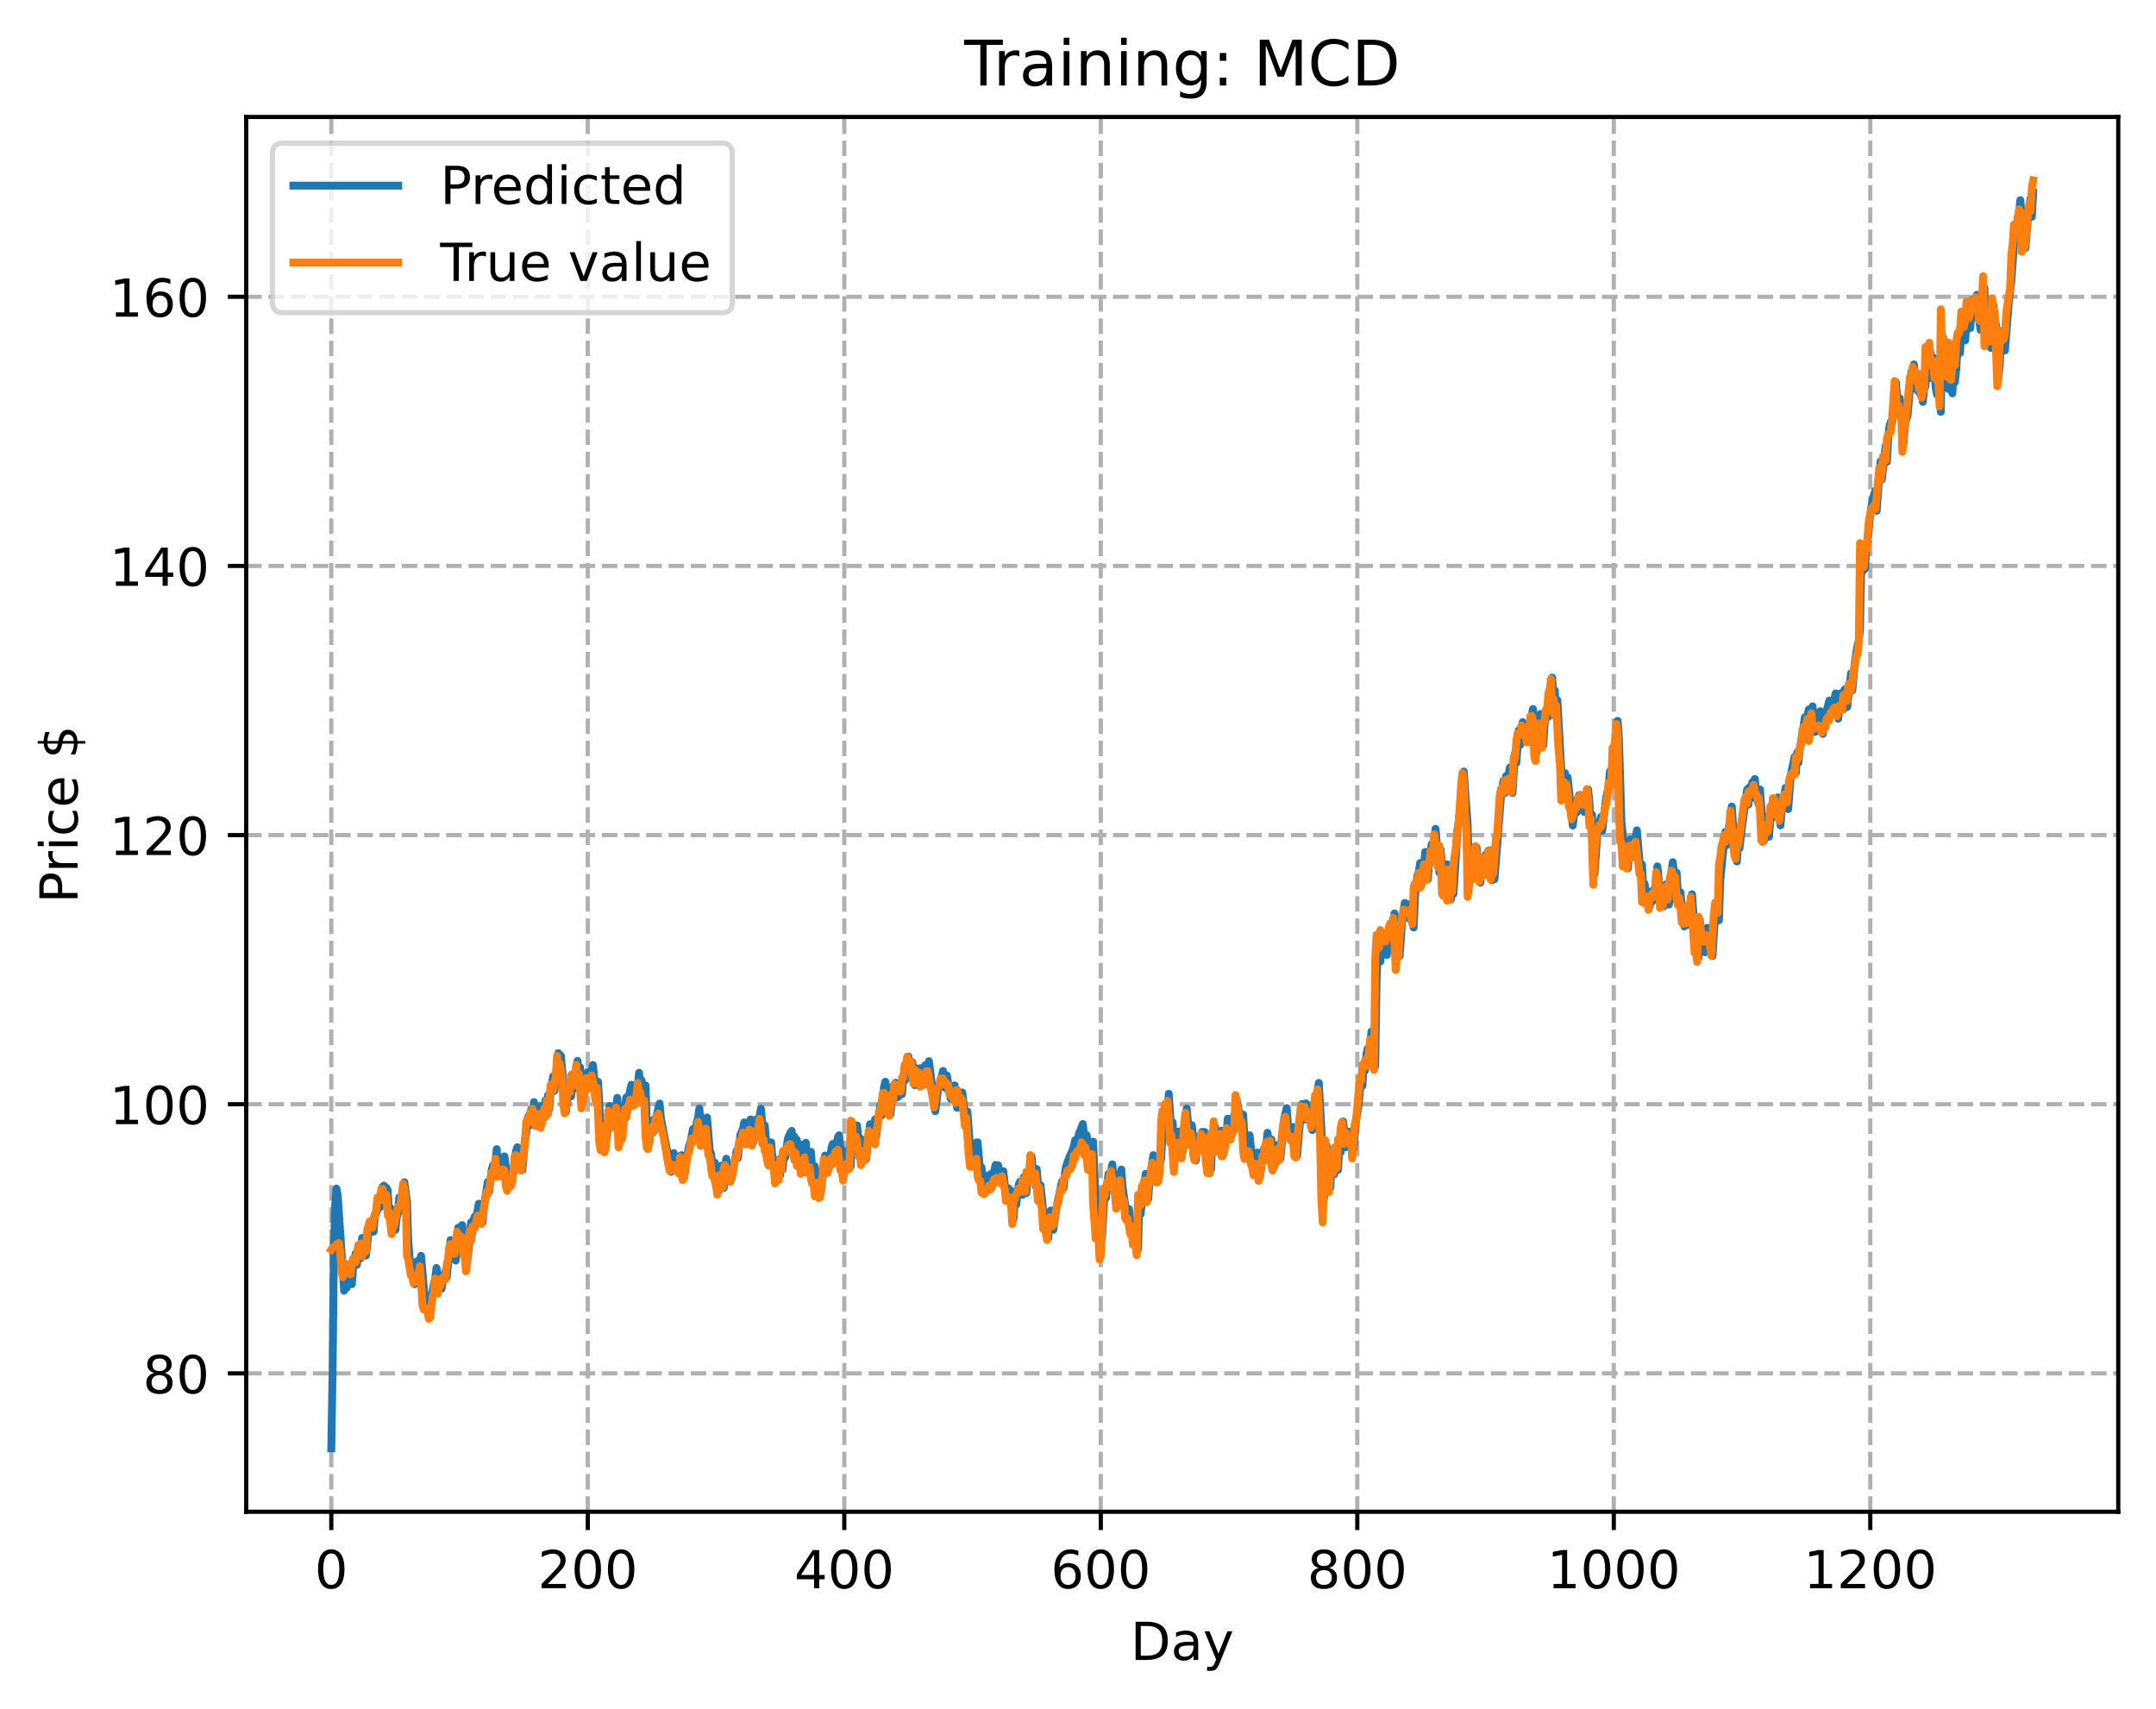 <?xml version="1.0" encoding="utf-8" standalone="no"?>
<!DOCTYPE svg PUBLIC "-//W3C//DTD SVG 1.1//EN"
  "http://www.w3.org/Graphics/SVG/1.1/DTD/svg11.dtd">
<!-- Created with matplotlib (https://matplotlib.org/) -->
<svg height="325.986pt" version="1.1" viewBox="0 0 411.286 325.986" width="411.286pt" xmlns="http://www.w3.org/2000/svg" xmlns:xlink="http://www.w3.org/1999/xlink">
 <defs>
  <style type="text/css">
*{stroke-linecap:butt;stroke-linejoin:round;}
  </style>
 </defs>
 <g id="figure_1">
  <g id="patch_1">
   <path d="M 0 325.986 
L 411.286 325.986 
L 411.286 0 
L 0 0 
z
" style="fill:#ffffff;"/>
  </g>
  <g id="axes_1">
   <g id="patch_2">
    <path d="M 46.966 288.43 
L 404.086 288.43 
L 404.086 22.318 
L 46.966 22.318 
z
" style="fill:#ffffff;"/>
   </g>
   <g id="matplotlib.axis_1">
    <g id="xtick_1">
     <g id="line2d_1">
      <path clip-path="url(#pea9d60e20c)" d="M 63.198 288.43 
L 63.198 22.318 
" style="fill:none;stroke:#b0b0b0;stroke-dasharray:2.96,1.28;stroke-dashoffset:0;stroke-width:0.8;"/>
     </g>
     <g id="line2d_2">
      <defs>
       <path d="M 0 0 
L 0 3.5 
" id="mc224019e70" style="stroke:#000000;stroke-width:0.8;"/>
      </defs>
      <g>
       <use style="stroke:#000000;stroke-width:0.8;" x="63.198" xlink:href="#mc224019e70" y="288.43"/>
      </g>
     </g>
     <g id="text_1">
      <!-- 0 -->
      <defs>
       <path d="M 31.781 66.406 
Q 24.172 66.406 20.328 58.906 
Q 16.5 51.422 16.5 36.375 
Q 16.5 21.391 20.328 13.891 
Q 24.172 6.391 31.781 6.391 
Q 39.453 6.391 43.281 13.891 
Q 47.125 21.391 47.125 36.375 
Q 47.125 51.422 43.281 58.906 
Q 39.453 66.406 31.781 66.406 
z
M 31.781 74.219 
Q 44.047 74.219 50.516 64.516 
Q 56.984 54.828 56.984 36.375 
Q 56.984 17.969 50.516 8.266 
Q 44.047 -1.422 31.781 -1.422 
Q 19.531 -1.422 13.062 8.266 
Q 6.594 17.969 6.594 36.375 
Q 6.594 54.828 13.062 64.516 
Q 19.531 74.219 31.781 74.219 
z
" id="DejaVuSans-48"/>
      </defs>
      <g transform="translate(60.017 303.029)scale(0.1 -0.1)">
       <use xlink:href="#DejaVuSans-48"/>
      </g>
     </g>
    </g>
    <g id="xtick_2">
     <g id="line2d_3">
      <path clip-path="url(#pea9d60e20c)" d="M 112.129 288.43 
L 112.129 22.318 
" style="fill:none;stroke:#b0b0b0;stroke-dasharray:2.96,1.28;stroke-dashoffset:0;stroke-width:0.8;"/>
     </g>
     <g id="line2d_4">
      <g>
       <use style="stroke:#000000;stroke-width:0.8;" x="112.129" xlink:href="#mc224019e70" y="288.43"/>
      </g>
     </g>
     <g id="text_2">
      <!-- 200 -->
      <defs>
       <path d="M 19.188 8.297 
L 53.609 8.297 
L 53.609 0 
L 7.328 0 
L 7.328 8.297 
Q 12.938 14.109 22.625 23.891 
Q 32.328 33.688 34.812 36.531 
Q 39.547 41.844 41.422 45.531 
Q 43.312 49.219 43.312 52.781 
Q 43.312 58.594 39.234 62.25 
Q 35.156 65.922 28.609 65.922 
Q 23.969 65.922 18.812 64.312 
Q 13.672 62.703 7.812 59.422 
L 7.812 69.391 
Q 13.766 71.781 18.938 73 
Q 24.125 74.219 28.422 74.219 
Q 39.75 74.219 46.484 68.547 
Q 53.219 62.891 53.219 53.422 
Q 53.219 48.922 51.531 44.891 
Q 49.859 40.875 45.406 35.406 
Q 44.188 33.984 37.641 27.219 
Q 31.109 20.453 19.188 8.297 
z
" id="DejaVuSans-50"/>
      </defs>
      <g transform="translate(102.585 303.029)scale(0.1 -0.1)">
       <use xlink:href="#DejaVuSans-50"/>
       <use x="63.623" xlink:href="#DejaVuSans-48"/>
       <use x="127.246" xlink:href="#DejaVuSans-48"/>
      </g>
     </g>
    </g>
    <g id="xtick_3">
     <g id="line2d_5">
      <path clip-path="url(#pea9d60e20c)" d="M 161.06 288.43 
L 161.06 22.318 
" style="fill:none;stroke:#b0b0b0;stroke-dasharray:2.96,1.28;stroke-dashoffset:0;stroke-width:0.8;"/>
     </g>
     <g id="line2d_6">
      <g>
       <use style="stroke:#000000;stroke-width:0.8;" x="161.06" xlink:href="#mc224019e70" y="288.43"/>
      </g>
     </g>
     <g id="text_3">
      <!-- 400 -->
      <defs>
       <path d="M 37.797 64.312 
L 12.891 25.391 
L 37.797 25.391 
z
M 35.203 72.906 
L 47.609 72.906 
L 47.609 25.391 
L 58.016 25.391 
L 58.016 17.188 
L 47.609 17.188 
L 47.609 0 
L 37.797 0 
L 37.797 17.188 
L 4.891 17.188 
L 4.891 26.703 
z
" id="DejaVuSans-52"/>
      </defs>
      <g transform="translate(151.516 303.029)scale(0.1 -0.1)">
       <use xlink:href="#DejaVuSans-52"/>
       <use x="63.623" xlink:href="#DejaVuSans-48"/>
       <use x="127.246" xlink:href="#DejaVuSans-48"/>
      </g>
     </g>
    </g>
    <g id="xtick_4">
     <g id="line2d_7">
      <path clip-path="url(#pea9d60e20c)" d="M 209.99 288.43 
L 209.99 22.318 
" style="fill:none;stroke:#b0b0b0;stroke-dasharray:2.96,1.28;stroke-dashoffset:0;stroke-width:0.8;"/>
     </g>
     <g id="line2d_8">
      <g>
       <use style="stroke:#000000;stroke-width:0.8;" x="209.99" xlink:href="#mc224019e70" y="288.43"/>
      </g>
     </g>
     <g id="text_4">
      <!-- 600 -->
      <defs>
       <path d="M 33.016 40.375 
Q 26.375 40.375 22.484 35.828 
Q 18.609 31.297 18.609 23.391 
Q 18.609 15.531 22.484 10.953 
Q 26.375 6.391 33.016 6.391 
Q 39.656 6.391 43.531 10.953 
Q 47.406 15.531 47.406 23.391 
Q 47.406 31.297 43.531 35.828 
Q 39.656 40.375 33.016 40.375 
z
M 52.594 71.297 
L 52.594 62.312 
Q 48.875 64.062 45.094 64.984 
Q 41.312 65.922 37.594 65.922 
Q 27.828 65.922 22.672 59.328 
Q 17.531 52.734 16.797 39.406 
Q 19.672 43.656 24.016 45.922 
Q 28.375 48.188 33.594 48.188 
Q 44.578 48.188 50.953 41.516 
Q 57.328 34.859 57.328 23.391 
Q 57.328 12.156 50.688 5.359 
Q 44.047 -1.422 33.016 -1.422 
Q 20.359 -1.422 13.672 8.266 
Q 6.984 17.969 6.984 36.375 
Q 6.984 53.656 15.188 63.938 
Q 23.391 74.219 37.203 74.219 
Q 40.922 74.219 44.703 73.484 
Q 48.484 72.75 52.594 71.297 
z
" id="DejaVuSans-54"/>
      </defs>
      <g transform="translate(200.446 303.029)scale(0.1 -0.1)">
       <use xlink:href="#DejaVuSans-54"/>
       <use x="63.623" xlink:href="#DejaVuSans-48"/>
       <use x="127.246" xlink:href="#DejaVuSans-48"/>
      </g>
     </g>
    </g>
    <g id="xtick_5">
     <g id="line2d_9">
      <path clip-path="url(#pea9d60e20c)" d="M 258.921 288.43 
L 258.921 22.318 
" style="fill:none;stroke:#b0b0b0;stroke-dasharray:2.96,1.28;stroke-dashoffset:0;stroke-width:0.8;"/>
     </g>
     <g id="line2d_10">
      <g>
       <use style="stroke:#000000;stroke-width:0.8;" x="258.921" xlink:href="#mc224019e70" y="288.43"/>
      </g>
     </g>
     <g id="text_5">
      <!-- 800 -->
      <defs>
       <path d="M 31.781 34.625 
Q 24.75 34.625 20.719 30.859 
Q 16.703 27.094 16.703 20.516 
Q 16.703 13.922 20.719 10.156 
Q 24.75 6.391 31.781 6.391 
Q 38.812 6.391 42.859 10.172 
Q 46.922 13.969 46.922 20.516 
Q 46.922 27.094 42.891 30.859 
Q 38.875 34.625 31.781 34.625 
z
M 21.922 38.812 
Q 15.578 40.375 12.031 44.719 
Q 8.5 49.078 8.5 55.328 
Q 8.5 64.062 14.719 69.141 
Q 20.953 74.219 31.781 74.219 
Q 42.672 74.219 48.875 69.141 
Q 55.078 64.062 55.078 55.328 
Q 55.078 49.078 51.531 44.719 
Q 48 40.375 41.703 38.812 
Q 48.828 37.156 52.797 32.312 
Q 56.781 27.484 56.781 20.516 
Q 56.781 9.906 50.312 4.234 
Q 43.844 -1.422 31.781 -1.422 
Q 19.734 -1.422 13.25 4.234 
Q 6.781 9.906 6.781 20.516 
Q 6.781 27.484 10.781 32.312 
Q 14.797 37.156 21.922 38.812 
z
M 18.312 54.391 
Q 18.312 48.734 21.844 45.562 
Q 25.391 42.391 31.781 42.391 
Q 38.141 42.391 41.719 45.562 
Q 45.312 48.734 45.312 54.391 
Q 45.312 60.062 41.719 63.234 
Q 38.141 66.406 31.781 66.406 
Q 25.391 66.406 21.844 63.234 
Q 18.312 60.062 18.312 54.391 
z
" id="DejaVuSans-56"/>
      </defs>
      <g transform="translate(249.377 303.029)scale(0.1 -0.1)">
       <use xlink:href="#DejaVuSans-56"/>
       <use x="63.623" xlink:href="#DejaVuSans-48"/>
       <use x="127.246" xlink:href="#DejaVuSans-48"/>
      </g>
     </g>
    </g>
    <g id="xtick_6">
     <g id="line2d_11">
      <path clip-path="url(#pea9d60e20c)" d="M 307.851 288.43 
L 307.851 22.318 
" style="fill:none;stroke:#b0b0b0;stroke-dasharray:2.96,1.28;stroke-dashoffset:0;stroke-width:0.8;"/>
     </g>
     <g id="line2d_12">
      <g>
       <use style="stroke:#000000;stroke-width:0.8;" x="307.851" xlink:href="#mc224019e70" y="288.43"/>
      </g>
     </g>
     <g id="text_6">
      <!-- 1000 -->
      <defs>
       <path d="M 12.406 8.297 
L 28.516 8.297 
L 28.516 63.922 
L 10.984 60.406 
L 10.984 69.391 
L 28.422 72.906 
L 38.281 72.906 
L 38.281 8.297 
L 54.391 8.297 
L 54.391 0 
L 12.406 0 
z
" id="DejaVuSans-49"/>
      </defs>
      <g transform="translate(295.126 303.029)scale(0.1 -0.1)">
       <use xlink:href="#DejaVuSans-49"/>
       <use x="63.623" xlink:href="#DejaVuSans-48"/>
       <use x="127.246" xlink:href="#DejaVuSans-48"/>
       <use x="190.869" xlink:href="#DejaVuSans-48"/>
      </g>
     </g>
    </g>
    <g id="xtick_7">
     <g id="line2d_13">
      <path clip-path="url(#pea9d60e20c)" d="M 356.782 288.43 
L 356.782 22.318 
" style="fill:none;stroke:#b0b0b0;stroke-dasharray:2.96,1.28;stroke-dashoffset:0;stroke-width:0.8;"/>
     </g>
     <g id="line2d_14">
      <g>
       <use style="stroke:#000000;stroke-width:0.8;" x="356.782" xlink:href="#mc224019e70" y="288.43"/>
      </g>
     </g>
     <g id="text_7">
      <!-- 1200 -->
      <g transform="translate(344.057 303.029)scale(0.1 -0.1)">
       <use xlink:href="#DejaVuSans-49"/>
       <use x="63.623" xlink:href="#DejaVuSans-50"/>
       <use x="127.246" xlink:href="#DejaVuSans-48"/>
       <use x="190.869" xlink:href="#DejaVuSans-48"/>
      </g>
     </g>
    </g>
    <g id="text_8">
     <!-- Day -->
     <defs>
      <path d="M 19.672 64.797 
L 19.672 8.109 
L 31.594 8.109 
Q 46.688 8.109 53.688 14.938 
Q 60.688 21.781 60.688 36.531 
Q 60.688 51.172 53.688 57.984 
Q 46.688 64.797 31.594 64.797 
z
M 9.812 72.906 
L 30.078 72.906 
Q 51.266 72.906 61.172 64.094 
Q 71.094 55.281 71.094 36.531 
Q 71.094 17.672 61.125 8.828 
Q 51.172 0 30.078 0 
L 9.812 0 
z
" id="DejaVuSans-68"/>
      <path d="M 34.281 27.484 
Q 23.391 27.484 19.188 25 
Q 14.984 22.516 14.984 16.5 
Q 14.984 11.719 18.141 8.906 
Q 21.297 6.109 26.703 6.109 
Q 34.188 6.109 38.703 11.406 
Q 43.219 16.703 43.219 25.484 
L 43.219 27.484 
z
M 52.203 31.203 
L 52.203 0 
L 43.219 0 
L 43.219 8.297 
Q 40.141 3.328 35.547 0.953 
Q 30.953 -1.422 24.312 -1.422 
Q 15.922 -1.422 10.953 3.297 
Q 6 8.016 6 15.922 
Q 6 25.141 12.172 29.828 
Q 18.359 34.516 30.609 34.516 
L 43.219 34.516 
L 43.219 35.406 
Q 43.219 41.609 39.141 45 
Q 35.062 48.391 27.688 48.391 
Q 23 48.391 18.547 47.266 
Q 14.109 46.141 10.016 43.891 
L 10.016 52.203 
Q 14.938 54.109 19.578 55.047 
Q 24.219 56 28.609 56 
Q 40.484 56 46.344 49.844 
Q 52.203 43.703 52.203 31.203 
z
" id="DejaVuSans-97"/>
      <path d="M 32.172 -5.078 
Q 28.375 -14.844 24.75 -17.812 
Q 21.141 -20.797 15.094 -20.797 
L 7.906 -20.797 
L 7.906 -13.281 
L 13.188 -13.281 
Q 16.891 -13.281 18.938 -11.516 
Q 21 -9.766 23.484 -3.219 
L 25.094 0.875 
L 2.984 54.688 
L 12.5 54.688 
L 29.594 11.922 
L 46.688 54.688 
L 56.203 54.688 
z
" id="DejaVuSans-121"/>
     </defs>
     <g transform="translate(215.652 316.707)scale(0.1 -0.1)">
      <use xlink:href="#DejaVuSans-68"/>
      <use x="77.002" xlink:href="#DejaVuSans-97"/>
      <use x="138.281" xlink:href="#DejaVuSans-121"/>
     </g>
    </g>
   </g>
   <g id="matplotlib.axis_2">
    <g id="ytick_1">
     <g id="line2d_15">
      <path clip-path="url(#pea9d60e20c)" d="M 46.966 262.035 
L 404.086 262.035 
" style="fill:none;stroke:#b0b0b0;stroke-dasharray:2.96,1.28;stroke-dashoffset:0;stroke-width:0.8;"/>
     </g>
     <g id="line2d_16">
      <defs>
       <path d="M 0 0 
L -3.5 0 
" id="m4fc423b49e" style="stroke:#000000;stroke-width:0.8;"/>
      </defs>
      <g>
       <use style="stroke:#000000;stroke-width:0.8;" x="46.966" xlink:href="#m4fc423b49e" y="262.035"/>
      </g>
     </g>
     <g id="text_9">
      <!-- 80 -->
      <g transform="translate(27.241 265.834)scale(0.1 -0.1)">
       <use xlink:href="#DejaVuSans-56"/>
       <use x="63.623" xlink:href="#DejaVuSans-48"/>
      </g>
     </g>
    </g>
    <g id="ytick_2">
     <g id="line2d_17">
      <path clip-path="url(#pea9d60e20c)" d="M 46.966 210.682 
L 404.086 210.682 
" style="fill:none;stroke:#b0b0b0;stroke-dasharray:2.96,1.28;stroke-dashoffset:0;stroke-width:0.8;"/>
     </g>
     <g id="line2d_18">
      <g>
       <use style="stroke:#000000;stroke-width:0.8;" x="46.966" xlink:href="#m4fc423b49e" y="210.682"/>
      </g>
     </g>
     <g id="text_10">
      <!-- 100 -->
      <g transform="translate(20.878 214.481)scale(0.1 -0.1)">
       <use xlink:href="#DejaVuSans-49"/>
       <use x="63.623" xlink:href="#DejaVuSans-48"/>
       <use x="127.246" xlink:href="#DejaVuSans-48"/>
      </g>
     </g>
    </g>
    <g id="ytick_3">
     <g id="line2d_19">
      <path clip-path="url(#pea9d60e20c)" d="M 46.966 159.33 
L 404.086 159.33 
" style="fill:none;stroke:#b0b0b0;stroke-dasharray:2.96,1.28;stroke-dashoffset:0;stroke-width:0.8;"/>
     </g>
     <g id="line2d_20">
      <g>
       <use style="stroke:#000000;stroke-width:0.8;" x="46.966" xlink:href="#m4fc423b49e" y="159.33"/>
      </g>
     </g>
     <g id="text_11">
      <!-- 120 -->
      <g transform="translate(20.878 163.129)scale(0.1 -0.1)">
       <use xlink:href="#DejaVuSans-49"/>
       <use x="63.623" xlink:href="#DejaVuSans-50"/>
       <use x="127.246" xlink:href="#DejaVuSans-48"/>
      </g>
     </g>
    </g>
    <g id="ytick_4">
     <g id="line2d_21">
      <path clip-path="url(#pea9d60e20c)" d="M 46.966 107.977 
L 404.086 107.977 
" style="fill:none;stroke:#b0b0b0;stroke-dasharray:2.96,1.28;stroke-dashoffset:0;stroke-width:0.8;"/>
     </g>
     <g id="line2d_22">
      <g>
       <use style="stroke:#000000;stroke-width:0.8;" x="46.966" xlink:href="#m4fc423b49e" y="107.977"/>
      </g>
     </g>
     <g id="text_12">
      <!-- 140 -->
      <g transform="translate(20.878 111.776)scale(0.1 -0.1)">
       <use xlink:href="#DejaVuSans-49"/>
       <use x="63.623" xlink:href="#DejaVuSans-52"/>
       <use x="127.246" xlink:href="#DejaVuSans-48"/>
      </g>
     </g>
    </g>
    <g id="ytick_5">
     <g id="line2d_23">
      <path clip-path="url(#pea9d60e20c)" d="M 46.966 56.624 
L 404.086 56.624 
" style="fill:none;stroke:#b0b0b0;stroke-dasharray:2.96,1.28;stroke-dashoffset:0;stroke-width:0.8;"/>
     </g>
     <g id="line2d_24">
      <g>
       <use style="stroke:#000000;stroke-width:0.8;" x="46.966" xlink:href="#m4fc423b49e" y="56.624"/>
      </g>
     </g>
     <g id="text_13">
      <!-- 160 -->
      <g transform="translate(20.878 60.423)scale(0.1 -0.1)">
       <use xlink:href="#DejaVuSans-49"/>
       <use x="63.623" xlink:href="#DejaVuSans-54"/>
       <use x="127.246" xlink:href="#DejaVuSans-48"/>
      </g>
     </g>
    </g>
    <g id="text_14">
     <!-- Price $ -->
     <defs>
      <path d="M 19.672 64.797 
L 19.672 37.406 
L 32.078 37.406 
Q 38.969 37.406 42.719 40.969 
Q 46.484 44.531 46.484 51.125 
Q 46.484 57.672 42.719 61.234 
Q 38.969 64.797 32.078 64.797 
z
M 9.812 72.906 
L 32.078 72.906 
Q 44.344 72.906 50.609 67.359 
Q 56.891 61.812 56.891 51.125 
Q 56.891 40.328 50.609 34.812 
Q 44.344 29.297 32.078 29.297 
L 19.672 29.297 
L 19.672 0 
L 9.812 0 
z
" id="DejaVuSans-80"/>
      <path d="M 41.109 46.297 
Q 39.594 47.172 37.812 47.578 
Q 36.031 48 33.891 48 
Q 26.266 48 22.188 43.047 
Q 18.109 38.094 18.109 28.812 
L 18.109 0 
L 9.078 0 
L 9.078 54.688 
L 18.109 54.688 
L 18.109 46.188 
Q 20.953 51.172 25.484 53.578 
Q 30.031 56 36.531 56 
Q 37.453 56 38.578 55.875 
Q 39.703 55.766 41.062 55.516 
z
" id="DejaVuSans-114"/>
      <path d="M 9.422 54.688 
L 18.406 54.688 
L 18.406 0 
L 9.422 0 
z
M 9.422 75.984 
L 18.406 75.984 
L 18.406 64.594 
L 9.422 64.594 
z
" id="DejaVuSans-105"/>
      <path d="M 48.781 52.594 
L 48.781 44.188 
Q 44.969 46.297 41.141 47.344 
Q 37.312 48.391 33.406 48.391 
Q 24.656 48.391 19.812 42.844 
Q 14.984 37.312 14.984 27.297 
Q 14.984 17.281 19.812 11.734 
Q 24.656 6.203 33.406 6.203 
Q 37.312 6.203 41.141 7.25 
Q 44.969 8.297 48.781 10.406 
L 48.781 2.094 
Q 45.016 0.344 40.984 -0.531 
Q 36.969 -1.422 32.422 -1.422 
Q 20.062 -1.422 12.781 6.344 
Q 5.516 14.109 5.516 27.297 
Q 5.516 40.672 12.859 48.328 
Q 20.219 56 33.016 56 
Q 37.156 56 41.109 55.141 
Q 45.062 54.297 48.781 52.594 
z
" id="DejaVuSans-99"/>
      <path d="M 56.203 29.594 
L 56.203 25.203 
L 14.891 25.203 
Q 15.484 15.922 20.484 11.062 
Q 25.484 6.203 34.422 6.203 
Q 39.594 6.203 44.453 7.469 
Q 49.312 8.734 54.109 11.281 
L 54.109 2.781 
Q 49.266 0.734 44.188 -0.344 
Q 39.109 -1.422 33.891 -1.422 
Q 20.797 -1.422 13.156 6.188 
Q 5.516 13.812 5.516 26.812 
Q 5.516 40.234 12.766 48.109 
Q 20.016 56 32.328 56 
Q 43.359 56 49.781 48.891 
Q 56.203 41.797 56.203 29.594 
z
M 47.219 32.234 
Q 47.125 39.594 43.094 43.984 
Q 39.062 48.391 32.422 48.391 
Q 24.906 48.391 20.391 44.141 
Q 15.875 39.891 15.188 32.172 
z
" id="DejaVuSans-101"/>
      <path id="DejaVuSans-32"/>
      <path d="M 33.797 -14.703 
L 28.906 -14.703 
L 28.859 0 
Q 23.734 0.094 18.609 1.188 
Q 13.484 2.297 8.297 4.5 
L 8.297 13.281 
Q 13.281 10.156 18.375 8.562 
Q 23.484 6.984 28.906 6.938 
L 28.906 29.203 
Q 18.109 30.953 13.203 35.156 
Q 8.297 39.359 8.297 46.688 
Q 8.297 54.641 13.625 59.219 
Q 18.953 63.812 28.906 64.5 
L 28.906 75.984 
L 33.797 75.984 
L 33.797 64.656 
Q 38.328 64.453 42.578 63.688 
Q 46.828 62.938 50.875 61.625 
L 50.875 53.078 
Q 46.828 55.125 42.547 56.25 
Q 38.281 57.375 33.797 57.562 
L 33.797 36.719 
Q 44.875 35.016 50.094 30.609 
Q 55.328 26.219 55.328 18.609 
Q 55.328 10.359 49.781 5.594 
Q 44.234 0.828 33.797 0.094 
z
M 28.906 37.594 
L 28.906 57.625 
Q 23.25 56.984 20.266 54.391 
Q 17.281 51.812 17.281 47.516 
Q 17.281 43.312 20.031 40.969 
Q 22.797 38.625 28.906 37.594 
z
M 33.797 28.219 
L 33.797 7.078 
Q 39.984 7.906 43.141 10.594 
Q 46.297 13.281 46.297 17.672 
Q 46.297 21.969 43.281 24.5 
Q 40.281 27.047 33.797 28.219 
z
" id="DejaVuSans-36"/>
     </defs>
     <g transform="translate(14.798 172.342)rotate(-90)scale(0.1 -0.1)">
      <use xlink:href="#DejaVuSans-80"/>
      <use x="58.553" xlink:href="#DejaVuSans-114"/>
      <use x="99.666" xlink:href="#DejaVuSans-105"/>
      <use x="127.449" xlink:href="#DejaVuSans-99"/>
      <use x="182.43" xlink:href="#DejaVuSans-101"/>
      <use x="243.953" xlink:href="#DejaVuSans-32"/>
      <use x="275.74" xlink:href="#DejaVuSans-36"/>
     </g>
    </g>
   </g>
   <g id="line2d_25">
    <path clip-path="url(#pea9d60e20c)" d="M 63.198 276.334 
L 63.443 261.776 
L 63.688 239.292 
L 63.932 229.945 
L 64.177 226.777 
L 64.422 228.02 
L 65.645 246.266 
L 65.89 242.533 
L 66.134 245.705 
L 66.379 242.177 
L 66.623 244.905 
L 67.113 245.017 
L 67.357 241.946 
L 67.847 239.149 
L 68.091 241.315 
L 68.336 238.93 
L 68.581 238.685 
L 68.825 240.061 
L 69.07 236.197 
L 69.315 239.079 
L 69.559 236.444 
L 69.804 239.562 
L 70.293 235.17 
L 70.783 233.574 
L 71.027 234.948 
L 71.272 234.996 
L 71.517 231.727 
L 71.761 231.551 
L 72.006 230.755 
L 72.251 228.739 
L 72.495 230.352 
L 72.74 227.748 
L 72.984 226.435 
L 73.229 226.213 
L 73.474 228.622 
L 73.718 226.623 
L 73.963 227.094 
L 74.208 232.26 
L 74.452 230.46 
L 74.697 233.981 
L 74.942 234.865 
L 75.186 232.477 
L 75.431 234.651 
L 75.676 232.35 
L 75.92 231.356 
L 76.165 228.481 
L 76.41 231.032 
L 76.654 228.751 
L 76.899 228.174 
L 77.144 225.562 
L 77.633 229.25 
L 77.878 236.681 
L 78.122 239.916 
L 78.367 241.283 
L 78.856 242.334 
L 79.101 245.016 
L 79.345 241.369 
L 79.59 240.627 
L 79.835 241.093 
L 80.079 240.546 
L 80.324 239.613 
L 81.058 248.152 
L 81.303 247.978 
L 81.547 248.172 
L 81.792 247.797 
L 82.037 248.954 
L 82.771 244.915 
L 83.015 244.041 
L 83.26 241.929 
L 83.505 244.052 
L 83.749 244.943 
L 83.994 243.375 
L 84.239 245.878 
L 84.483 243.804 
L 84.728 243.395 
L 84.972 242.441 
L 85.217 243.712 
L 85.951 236.596 
L 86.196 236.762 
L 86.44 237.875 
L 86.685 239.629 
L 86.93 240.517 
L 87.419 234.231 
L 87.664 236.258 
L 88.153 233.728 
L 88.398 236.642 
L 89.132 240.541 
L 89.376 238.712 
L 89.621 234.997 
L 89.866 233.196 
L 90.11 235.23 
L 90.355 232.671 
L 90.599 232.065 
L 90.844 233.606 
L 91.089 231.044 
L 91.333 229.664 
L 91.578 231.517 
L 92.067 233.238 
L 92.312 230.146 
L 93.046 225.507 
L 93.291 227.434 
L 93.78 223.308 
L 94.025 222.359 
L 94.269 224.28 
L 94.759 219.252 
L 95.003 223.096 
L 95.248 221.29 
L 95.493 221.23 
L 95.737 223.619 
L 95.982 221.646 
L 96.227 220.626 
L 96.96 226.423 
L 97.205 224.317 
L 97.45 225.804 
L 97.694 224.304 
L 97.939 223.785 
L 98.428 219.701 
L 98.673 218.89 
L 98.918 221.508 
L 99.162 219.269 
L 99.652 223.241 
L 100.141 217.49 
L 100.386 216.349 
L 100.63 213.446 
L 100.875 212.862 
L 101.12 214.71 
L 101.364 211.597 
L 101.609 213.285 
L 101.854 210.27 
L 102.098 213.776 
L 102.343 214.84 
L 102.587 211.683 
L 102.832 213.781 
L 103.077 211.055 
L 103.321 214.059 
L 104.055 209.943 
L 104.3 212.374 
L 104.545 208.956 
L 104.789 211.593 
L 105.034 208.219 
L 105.523 205.347 
L 105.768 208.112 
L 106.257 203.371 
L 106.502 200.933 
L 106.747 204.751 
L 106.991 201.409 
L 107.97 212.096 
L 108.459 207.07 
L 108.704 208.572 
L 108.948 209.192 
L 109.193 204.978 
L 109.682 207.688 
L 110.172 202.408 
L 110.416 205.165 
L 110.661 203.636 
L 111.15 210.206 
L 111.395 208.091 
L 111.64 207.534 
L 112.129 204.523 
L 112.374 207.173 
L 112.618 205.138 
L 113.108 203.191 
L 113.597 208.046 
L 113.842 209.974 
L 114.086 206.398 
L 114.575 215.254 
L 114.82 217.255 
L 115.065 214.645 
L 115.309 214.931 
L 115.554 218.068 
L 115.799 216.993 
L 116.288 211.021 
L 116.533 214.427 
L 117.022 211.272 
L 117.267 213.746 
L 117.756 209.463 
L 118.245 216.44 
L 118.49 214.616 
L 118.735 214.685 
L 118.979 213.563 
L 119.469 209.391 
L 119.713 212.017 
L 119.958 209.239 
L 120.447 206.96 
L 120.692 209.336 
L 120.936 207.82 
L 121.181 207.191 
L 121.426 209.47 
L 121.915 204.679 
L 122.16 207.612 
L 122.404 206.119 
L 122.649 209.536 
L 122.894 207.626 
L 123.138 207.087 
L 123.383 214.047 
L 123.628 216.725 
L 123.872 217.872 
L 124.117 215.146 
L 124.362 213.902 
L 124.606 216.051 
L 124.851 213.469 
L 125.096 215.438 
L 125.34 212.473 
L 125.83 210.549 
L 126.074 213.334 
L 128.031 223.589 
L 128.276 221.222 
L 128.521 219.994 
L 128.765 221.99 
L 129.01 220.6 
L 129.255 222.867 
L 129.499 221.011 
L 129.744 223.615 
L 129.989 220.404 
L 130.233 223.393 
L 130.478 224.771 
L 130.967 221.2 
L 131.457 218.577 
L 131.701 218.02 
L 132.191 215.414 
L 132.435 217.643 
L 132.924 214.09 
L 133.169 213.231 
L 133.414 211.501 
L 133.903 217.122 
L 134.148 214.734 
L 134.392 213.503 
L 134.637 215.831 
L 134.882 213.213 
L 135.371 219.374 
L 135.616 220.064 
L 136.105 223.642 
L 136.35 221.822 
L 136.839 225.598 
L 137.084 227.297 
L 137.328 223.918 
L 137.573 222.422 
L 137.818 223.966 
L 138.062 226.683 
L 138.307 222.891 
L 138.551 221.083 
L 139.041 225.219 
L 139.285 222.442 
L 139.53 224.97 
L 139.775 222.923 
L 140.264 221.165 
L 140.509 219.595 
L 140.753 220.94 
L 141.243 216.48 
L 141.732 215.393 
L 141.977 214.144 
L 142.221 216.861 
L 142.466 218.286 
L 142.955 214.552 
L 143.2 213.578 
L 143.689 217.905 
L 143.934 214.769 
L 144.178 213.621 
L 144.423 216.131 
L 144.912 212.973 
L 145.157 211.519 
L 145.646 216.662 
L 145.891 214.718 
L 146.136 217.563 
L 146.87 221.918 
L 147.114 217.967 
L 147.359 221.042 
L 147.604 222.645 
L 147.848 223.504 
L 148.093 225.191 
L 148.582 221.223 
L 148.827 224.264 
L 149.072 220.953 
L 149.316 223.081 
L 149.561 219.532 
L 149.806 220.821 
L 150.295 217.238 
L 150.784 216.122 
L 151.029 215.766 
L 151.273 218.829 
L 151.518 216.844 
L 151.763 219.791 
L 152.007 217.466 
L 152.252 220.883 
L 152.741 218.382 
L 152.986 221.975 
L 153.231 220.058 
L 153.475 219.261 
L 153.72 218.039 
L 153.965 221.406 
L 154.209 219.862 
L 154.454 222.302 
L 154.699 219.756 
L 154.943 223.102 
L 155.188 224.604 
L 155.433 222.504 
L 155.677 226.153 
L 155.922 224.251 
L 156.166 223.561 
L 156.411 226.576 
L 156.656 225.435 
L 156.9 224.965 
L 157.39 220.466 
L 157.634 223.308 
L 157.879 220.76 
L 158.124 222.739 
L 158.613 219.007 
L 158.858 218.251 
L 159.102 220.478 
L 159.836 216.989 
L 160.081 216.596 
L 160.57 221.896 
L 160.815 220.151 
L 161.06 223.442 
L 161.304 221.052 
L 161.794 219.34 
L 162.283 222.533 
L 162.527 215.876 
L 162.772 216.674 
L 163.017 218.086 
L 163.261 215.498 
L 163.506 214.713 
L 163.995 219.698 
L 164.24 217.296 
L 164.485 220.425 
L 164.729 218.019 
L 164.974 220.153 
L 165.219 221.17 
L 165.953 214.5 
L 166.197 216.357 
L 166.442 217.334 
L 166.687 214.849 
L 166.931 213.582 
L 167.176 216.834 
L 167.421 214.273 
L 167.665 213.254 
L 167.91 210.92 
L 168.154 212.821 
L 168.644 207.377 
L 168.888 206.389 
L 169.378 210.532 
L 169.867 212.616 
L 170.356 207.207 
L 170.601 209.697 
L 170.846 206.59 
L 171.335 209.319 
L 171.58 206.665 
L 172.069 208.779 
L 172.314 205.307 
L 172.558 206.222 
L 172.803 203.33 
L 173.048 204.707 
L 173.292 201.583 
L 173.782 205.718 
L 174.026 202.648 
L 174.515 207.045 
L 174.76 203.836 
L 175.005 204.787 
L 175.249 206.549 
L 175.494 203.807 
L 175.739 206.922 
L 176.228 204.536 
L 176.473 203.264 
L 176.717 205.768 
L 176.962 203.618 
L 177.207 202.468 
L 178.43 211.996 
L 178.919 208.053 
L 179.898 204.322 
L 180.387 207.61 
L 180.632 205.189 
L 181.366 209.611 
L 181.61 207.993 
L 181.855 209.776 
L 182.1 207.077 
L 182.344 210.001 
L 182.589 211.368 
L 182.834 208.257 
L 183.078 210.376 
L 183.323 210.843 
L 183.568 208.436 
L 184.302 214.482 
L 184.546 212.081 
L 185.28 221.944 
L 185.77 219.061 
L 186.259 217.979 
L 186.503 217.946 
L 186.993 223.972 
L 187.237 222.726 
L 187.482 225.178 
L 187.727 224.13 
L 187.971 225.972 
L 188.216 224.555 
L 188.461 226.225 
L 188.95 224.033 
L 189.195 226.174 
L 189.439 224.968 
L 189.684 223.185 
L 189.929 222.254 
L 190.173 224.208 
L 190.418 222.345 
L 190.663 223.886 
L 190.907 224.668 
L 191.152 225.843 
L 191.397 223.44 
L 191.641 225.792 
L 191.886 226.851 
L 192.13 229.095 
L 192.375 226.724 
L 192.62 228.578 
L 192.864 227.157 
L 193.354 232.526 
L 193.598 228.762 
L 193.843 229.872 
L 194.332 226.028 
L 194.577 225.453 
L 194.822 227.132 
L 195.066 227.963 
L 195.311 224.608 
L 195.8 227.625 
L 196.045 223.766 
L 196.29 225.344 
L 196.779 220.631 
L 197.268 225.517 
L 197.513 226.218 
L 197.758 223.04 
L 198.247 228.632 
L 198.491 226.122 
L 199.225 233.072 
L 199.47 231.664 
L 199.959 236.235 
L 200.449 230.96 
L 200.693 233.731 
L 200.938 234.639 
L 201.427 230.967 
L 202.406 226.21 
L 202.651 225.313 
L 202.895 226.723 
L 203.14 223.891 
L 203.385 222.522 
L 203.874 221.132 
L 204.363 219.955 
L 204.608 219.479 
L 204.852 218.712 
L 205.097 217.531 
L 205.342 219.791 
L 205.831 216.206 
L 206.076 215.737 
L 206.565 214.453 
L 207.054 218.992 
L 207.299 216.587 
L 207.788 221.778 
L 208.033 219.798 
L 208.278 219.06 
L 208.522 217.812 
L 209.012 229.244 
L 209.256 232.886 
L 209.501 230.969 
L 209.746 233.073 
L 209.99 236.962 
L 210.235 235.993 
L 210.724 227.2 
L 210.969 228.573 
L 211.458 223.972 
L 211.703 226.1 
L 211.947 223.508 
L 212.192 222.153 
L 212.437 224.992 
L 213.171 229.519 
L 213.415 227.734 
L 213.66 224.486 
L 213.905 223.133 
L 214.149 226.442 
L 214.883 231.641 
L 215.128 232.326 
L 215.373 230.668 
L 215.862 235.297 
L 216.106 233.072 
L 216.351 235.794 
L 216.596 233.693 
L 217.085 238.383 
L 217.33 229.987 
L 217.574 231.647 
L 218.553 223.953 
L 219.042 228.746 
L 219.287 225.168 
L 219.776 222.009 
L 220.021 220.391 
L 220.266 223.94 
L 220.51 222.196 
L 220.755 224.441 
L 221.489 221.188 
L 221.978 213.181 
L 222.223 214.814 
L 222.467 210.549 
L 222.712 212.035 
L 222.957 208.68 
L 223.446 216.015 
L 223.691 214.125 
L 224.18 221.117 
L 224.425 218.309 
L 224.669 217.638 
L 224.914 215.873 
L 225.159 218.836 
L 225.403 216.888 
L 225.648 219.626 
L 226.382 211.513 
L 226.871 216.712 
L 227.116 218.1 
L 227.361 214.689 
L 228.094 221.422 
L 228.339 219 
L 228.828 216.862 
L 229.073 218.858 
L 229.318 215.952 
L 229.562 217.604 
L 229.807 215.971 
L 230.296 221.05 
L 230.541 223.3 
L 230.786 219.895 
L 231.03 223.064 
L 231.275 216.781 
L 231.52 219.321 
L 231.764 214.957 
L 232.009 218.866 
L 232.254 217.143 
L 232.498 216.553 
L 232.743 218.854 
L 232.988 215.739 
L 233.232 219.122 
L 233.477 217.79 
L 233.722 217.309 
L 233.966 216.483 
L 234.211 213.43 
L 234.455 216.132 
L 234.7 213.903 
L 234.945 216.158 
L 235.189 213.859 
L 235.434 212.71 
L 235.679 214.693 
L 235.923 209.876 
L 236.168 210.97 
L 236.413 212.712 
L 236.657 213.527 
L 236.902 214.817 
L 237.147 212.65 
L 237.391 217.214 
L 237.636 219.194 
L 237.881 217.758 
L 238.37 216.597 
L 238.859 221.099 
L 239.349 223.93 
L 239.593 221.194 
L 239.838 219.906 
L 240.327 224.653 
L 241.061 219.245 
L 241.306 220.728 
L 241.795 216.123 
L 242.284 220.738 
L 242.529 217.398 
L 242.774 220.925 
L 243.018 222.669 
L 243.508 218.47 
L 243.752 221.083 
L 243.997 218.368 
L 244.242 221.107 
L 244.976 213.468 
L 245.465 211.417 
L 245.709 214.851 
L 245.954 216.541 
L 246.443 217.808 
L 246.688 215.028 
L 247.422 220.554 
L 247.911 214.918 
L 248.401 210.623 
L 248.89 213.597 
L 249.135 210.517 
L 249.624 213.785 
L 249.869 210.93 
L 250.358 215.602 
L 250.603 212.428 
L 250.847 213.559 
L 251.092 209.954 
L 251.581 206.619 
L 252.07 215.263 
L 252.315 225.198 
L 252.56 228.708 
L 253.049 218.551 
L 253.783 226.653 
L 254.028 221.171 
L 254.272 221.66 
L 254.517 224.059 
L 254.762 219.256 
L 255.251 223.213 
L 255.496 218.788 
L 255.74 219.838 
L 256.23 213.966 
L 256.719 218.884 
L 256.964 215.898 
L 257.208 218.236 
L 257.453 216.096 
L 257.697 218.012 
L 257.942 215.774 
L 258.187 219.365 
L 258.676 213.745 
L 259.165 211.03 
L 259.655 205.545 
L 259.899 207.192 
L 260.144 203.198 
L 260.389 204.273 
L 260.633 201.314 
L 260.878 200.095 
L 261.123 202.173 
L 261.612 196.83 
L 262.346 203.439 
L 262.591 187.52 
L 262.835 180.997 
L 263.08 182.678 
L 263.325 183.436 
L 263.569 178.873 
L 263.814 180.48 
L 264.303 181.84 
L 264.548 182.206 
L 265.037 177.801 
L 265.282 176.173 
L 265.526 178.375 
L 266.016 174.273 
L 266.505 182.753 
L 266.75 180.51 
L 266.994 182.462 
L 267.484 175.753 
L 267.973 172.281 
L 268.218 174.531 
L 268.462 172.482 
L 268.707 174.515 
L 268.952 175.396 
L 269.196 172.907 
L 269.685 176.972 
L 269.93 170.949 
L 270.419 166.981 
L 270.664 166.313 
L 270.909 164.648 
L 271.153 168.654 
L 271.398 167.315 
L 271.887 162.538 
L 272.377 167.777 
L 272.621 164.343 
L 273.111 161.052 
L 273.355 163.026 
L 273.6 161.272 
L 273.845 158.141 
L 274.579 166.492 
L 274.823 162.076 
L 275.068 164.648 
L 275.313 169.455 
L 275.557 170.748 
L 276.046 164.928 
L 276.291 169.657 
L 276.536 167.552 
L 276.78 171.62 
L 277.025 166.81 
L 277.27 170.566 
L 277.759 163.004 
L 278.004 158.917 
L 278.738 152.603 
L 279.227 147.21 
L 279.961 157.127 
L 280.206 165.708 
L 280.45 165.774 
L 280.94 163.051 
L 281.184 167.363 
L 281.673 161.697 
L 282.407 168.42 
L 282.652 164.706 
L 282.897 166.834 
L 283.141 165.814 
L 283.386 163.066 
L 283.631 166.693 
L 283.875 165.382 
L 284.12 162.224 
L 284.365 164.26 
L 284.609 167.956 
L 284.854 166.028 
L 285.099 167.739 
L 286.322 152.081 
L 286.811 148.951 
L 287.056 151.324 
L 287.301 148.067 
L 287.545 150.192 
L 287.79 147.738 
L 288.034 146.435 
L 288.279 150.614 
L 288.524 151.307 
L 289.013 143.762 
L 289.258 145.545 
L 289.747 139.298 
L 289.992 142.119 
L 290.481 137.776 
L 290.97 141.131 
L 291.215 138.663 
L 291.46 141.59 
L 291.704 138.959 
L 292.438 135.27 
L 292.683 137.039 
L 292.928 142.116 
L 293.172 143.509 
L 293.417 139.714 
L 293.906 136.211 
L 294.395 142.275 
L 294.64 138.341 
L 294.885 137.08 
L 295.129 135.137 
L 295.374 136.742 
L 295.863 130.961 
L 296.108 129.277 
L 296.353 134.428 
L 296.597 131.741 
L 296.842 135.829 
L 297.087 133.595 
L 298.065 150.773 
L 298.555 147.525 
L 298.799 150.554 
L 299.044 148.296 
L 300.022 157.514 
L 300.512 153.585 
L 300.756 155.04 
L 301.246 151.689 
L 301.49 154.232 
L 301.735 151.729 
L 301.98 154.184 
L 302.224 154.927 
L 302.469 153.025 
L 302.714 155.005 
L 302.958 150.614 
L 303.203 153.085 
L 303.448 157.673 
L 303.692 155.424 
L 304.182 166.803 
L 304.671 159.751 
L 304.916 157.687 
L 305.405 155.872 
L 305.649 158.498 
L 306.383 152.28 
L 306.873 149.996 
L 307.117 147.162 
L 307.362 149.748 
L 307.607 147.283 
L 307.851 142.629 
L 308.096 144.198 
L 308.585 137.534 
L 308.83 140.862 
L 309.319 156.899 
L 309.564 159.257 
L 309.809 163.247 
L 310.053 161.229 
L 310.298 164.271 
L 310.543 165.686 
L 311.032 160.155 
L 311.277 163.391 
L 311.521 161.81 
L 311.766 161.118 
L 312.255 158.418 
L 312.744 164.158 
L 312.989 166.522 
L 313.234 164.947 
L 313.478 169.785 
L 313.723 168.612 
L 314.212 172.516 
L 314.457 170.113 
L 314.702 172.938 
L 314.946 170.524 
L 315.191 171.993 
L 315.436 169.738 
L 315.68 171.62 
L 315.925 169.2 
L 316.17 165.294 
L 316.904 172.832 
L 317.148 169.485 
L 317.393 172.929 
L 317.882 168.706 
L 318.127 171.663 
L 318.371 172.583 
L 318.861 166.441 
L 319.105 164.484 
L 319.595 169.278 
L 319.839 166.504 
L 320.084 170.737 
L 320.329 172.544 
L 320.573 170.246 
L 321.063 175.508 
L 321.307 176.764 
L 321.552 174.275 
L 321.797 176.497 
L 322.041 172.943 
L 322.286 175.484 
L 322.775 170.611 
L 323.509 180.706 
L 323.754 179.305 
L 323.998 182.735 
L 324.243 175.424 
L 324.977 180.838 
L 325.222 181.692 
L 325.711 177.01 
L 325.956 179.283 
L 326.2 177.722 
L 326.69 182.4 
L 327.179 174.466 
L 327.424 172.847 
L 327.668 174.99 
L 327.913 175.59 
L 328.158 168.086 
L 328.892 160.573 
L 329.136 158.723 
L 329.381 161.247 
L 329.87 157.414 
L 330.359 153.872 
L 330.849 160.805 
L 331.338 164.368 
L 331.583 159.672 
L 331.827 161.842 
L 332.317 157.741 
L 333.295 150.61 
L 333.54 153.505 
L 333.785 150.139 
L 334.029 152.301 
L 334.274 149.246 
L 334.519 151.655 
L 334.763 148.617 
L 335.008 151.704 
L 335.497 153.492 
L 335.742 150.63 
L 336.476 160.466 
L 336.965 155.822 
L 337.454 159.657 
L 337.944 153.68 
L 338.188 155.981 
L 338.433 152.561 
L 338.922 155.264 
L 339.167 152.142 
L 339.412 155.907 
L 339.656 157.483 
L 339.901 154.208 
L 340.635 150.304 
L 340.88 153.006 
L 341.124 154.37 
L 341.613 147.909 
L 342.347 144.38 
L 342.592 147.429 
L 342.837 143.585 
L 343.081 145.492 
L 343.326 142.893 
L 343.815 140.181 
L 344.305 136.836 
L 344.549 139.773 
L 344.794 136.673 
L 345.039 135.38 
L 345.283 140.222 
L 345.773 134.756 
L 346.017 138.116 
L 346.262 139.637 
L 346.507 137.393 
L 347.24 135.687 
L 347.73 140.028 
L 347.974 137.654 
L 348.953 133.659 
L 349.198 136.368 
L 349.442 134.226 
L 349.687 136.019 
L 349.932 133.295 
L 350.176 132.289 
L 350.666 137.121 
L 351.155 132.269 
L 351.4 132.44 
L 351.644 135.356 
L 351.889 131.537 
L 352.134 133.803 
L 352.378 134.892 
L 353.112 128.457 
L 353.357 131.727 
L 353.846 126.187 
L 354.335 123.198 
L 354.58 122.308 
L 354.825 120.063 
L 355.069 106.887 
L 355.314 108.985 
L 355.559 104.607 
L 355.803 108.488 
L 356.048 104.008 
L 356.293 103.08 
L 356.782 98.08 
L 357.271 95.124 
L 357.761 93.596 
L 358.005 97.46 
L 358.495 90.839 
L 358.739 88.016 
L 358.984 91.518 
L 359.718 85.032 
L 359.962 88.116 
L 360.207 83.348 
L 360.452 81.298 
L 360.696 80.484 
L 360.941 80.815 
L 361.186 78.994 
L 361.675 72.945 
L 362.164 78.905 
L 362.409 75.995 
L 362.654 79.746 
L 362.898 76.959 
L 363.143 84.496 
L 363.388 81.359 
L 363.632 79.777 
L 363.877 79.492 
L 364.611 70.968 
L 364.856 74.145 
L 365.1 69.528 
L 365.589 73.449 
L 365.834 74.573 
L 366.079 71.395 
L 366.323 75.224 
L 366.568 73.471 
L 366.813 76.692 
L 367.057 74.022 
L 367.302 73.753 
L 367.547 68.313 
L 368.036 72.151 
L 368.281 67.206 
L 368.525 70.906 
L 368.77 68.172 
L 369.015 70.477 
L 369.259 73.91 
L 369.504 75.274 
L 369.749 71.935 
L 370.238 78.582 
L 370.483 63.819 
L 370.727 68.973 
L 370.972 65.002 
L 371.216 69.111 
L 371.706 74.233 
L 371.95 68.523 
L 372.195 72.913 
L 372.44 75.049 
L 372.684 70.618 
L 372.929 72.922 
L 373.174 70.504 
L 373.418 66.543 
L 373.663 64.58 
L 373.908 67.329 
L 374.152 62.525 
L 374.397 59.944 
L 374.642 63.392 
L 374.886 64.953 
L 375.376 58.187 
L 375.62 61.672 
L 375.865 62.585 
L 376.11 59.025 
L 376.354 57.199 
L 376.599 60.196 
L 377.088 56.251 
L 377.333 59.654 
L 377.822 62.946 
L 378.067 58.271 
L 378.311 60.373 
L 378.556 54.858 
L 378.801 64.029 
L 379.045 62.694 
L 379.29 62.257 
L 379.535 65.253 
L 379.779 66.392 
L 380.269 58.195 
L 380.513 60.729 
L 380.758 62.024 
L 381.247 71.887 
L 381.492 69.658 
L 381.737 63.391 
L 381.981 66.679 
L 382.226 63.995 
L 382.471 66.868 
L 383.204 57.681 
L 383.694 53.72 
L 384.428 43.112 
L 384.672 45.516 
L 384.917 41.537 
L 385.162 40.47 
L 385.406 38.192 
L 385.651 41.302 
L 385.896 46.684 
L 386.14 42.47 
L 386.385 47.353 
L 386.874 41.326 
L 387.364 37.802 
L 387.608 41.363 
L 387.853 36.712 
L 387.853 36.712 
" style="fill:none;stroke:#1f77b4;stroke-linecap:square;stroke-width:1.5;"/>
   </g>
   <g id="line2d_26">
    <path clip-path="url(#pea9d60e20c)" d="M 63.198 238.438 
L 63.443 238.079 
L 63.932 237.822 
L 64.177 237.411 
L 64.422 237.411 
L 64.666 237.155 
L 64.911 238.901 
L 65.156 242.701 
L 65.4 243.676 
L 65.645 240.98 
L 65.89 241.751 
L 66.134 241.186 
L 66.623 242.88 
L 66.868 243.137 
L 67.113 241.057 
L 67.357 240.159 
L 67.602 240.082 
L 67.847 240.852 
L 68.336 237.54 
L 68.581 238.567 
L 68.825 237.257 
L 69.07 239.696 
L 69.315 237.668 
L 69.559 238.798 
L 69.804 238.772 
L 70.049 234.638 
L 70.538 233.021 
L 70.783 233.277 
L 71.027 234.253 
L 71.272 232.327 
L 71.517 231.994 
L 71.761 230.864 
L 72.006 228.45 
L 72.251 229.092 
L 72.495 228.271 
L 72.74 226.833 
L 72.984 226.833 
L 73.229 229.015 
L 73.474 228.142 
L 73.718 227.962 
L 73.963 231.865 
L 74.208 231.249 
L 74.697 235.46 
L 74.942 233.714 
L 75.186 233.791 
L 75.92 230.196 
L 76.165 230.299 
L 76.41 229.914 
L 76.899 225.857 
L 77.144 226.91 
L 77.388 229.015 
L 77.633 239.645 
L 77.878 240.338 
L 78.367 243.343 
L 78.611 243.214 
L 78.856 244.806 
L 79.101 244.575 
L 79.345 244.575 
L 79.59 244.421 
L 80.079 241.571 
L 80.324 244.421 
L 80.569 248.863 
L 80.813 249.864 
L 81.058 249.505 
L 81.303 250.121 
L 81.547 250.172 
L 81.792 251.636 
L 82.037 251.456 
L 82.526 247.451 
L 82.771 246.603 
L 83.015 243.933 
L 83.26 246.013 
L 83.505 246.834 
L 83.749 245.294 
L 83.994 245.371 
L 84.239 243.959 
L 84.483 243.907 
L 84.728 243.548 
L 84.972 244.138 
L 85.217 241.263 
L 85.462 240.261 
L 85.706 237.873 
L 85.951 237.334 
L 86.196 238.13 
L 86.44 238.49 
L 86.685 239.234 
L 87.174 235.023 
L 87.419 237.103 
L 87.664 236.256 
L 87.908 235.896 
L 88.398 239.594 
L 88.642 239.645 
L 88.887 242.572 
L 89.132 240.955 
L 89.376 236.05 
L 89.621 234.741 
L 89.866 236.744 
L 90.11 234.022 
L 90.355 233.945 
L 90.599 234.279 
L 91.089 231.917 
L 91.333 232.43 
L 91.578 232.481 
L 91.823 233.534 
L 92.801 227.423 
L 93.046 227.86 
L 93.291 226.807 
L 93.78 223.726 
L 94.025 224.368 
L 94.514 221.081 
L 94.759 224.547 
L 95.003 223.751 
L 95.248 223.341 
L 95.493 224.47 
L 95.982 223.084 
L 96.227 223.264 
L 96.471 226.088 
L 96.716 227.218 
L 96.96 226.345 
L 97.205 226.473 
L 97.45 226.319 
L 97.694 225.729 
L 98.184 220.593 
L 98.428 220.388 
L 98.673 221.646 
L 98.918 221.21 
L 99.162 221.774 
L 99.407 223.341 
L 100.141 218.154 
L 100.386 213.994 
L 100.63 213.532 
L 100.875 213.866 
L 101.12 212.274 
L 101.364 212.454 
L 101.609 211.53 
L 101.854 214.354 
L 102.098 214.79 
L 102.343 213.84 
L 102.587 214.457 
L 102.832 212.557 
L 103.077 215.201 
L 103.321 214.534 
L 103.566 213.507 
L 103.811 211.478 
L 104.055 213.121 
L 104.3 210.015 
L 104.545 212.608 
L 105.034 207.036 
L 105.279 206.831 
L 105.523 207.961 
L 106.013 205.573 
L 106.257 201.464 
L 106.502 205.162 
L 106.747 202.877 
L 107.236 205.778 
L 107.481 210.888 
L 107.725 212.428 
L 107.97 211.298 
L 108.215 208.063 
L 108.704 208.397 
L 108.948 205.085 
L 109.193 205.187 
L 109.438 207.139 
L 109.927 203.185 
L 110.172 205.367 
L 110.416 204.802 
L 110.906 211.478 
L 111.15 210.169 
L 111.395 209.707 
L 111.884 205.675 
L 112.129 207.806 
L 112.374 206.728 
L 112.618 206.728 
L 112.863 205.187 
L 113.108 206.215 
L 113.597 209.938 
L 113.842 207.498 
L 114.331 218.205 
L 114.575 219.489 
L 114.82 215.92 
L 115.065 214.867 
L 115.309 219.874 
L 115.554 219.207 
L 116.043 211.889 
L 116.288 215.227 
L 116.533 215.201 
L 116.777 213.558 
L 117.022 214.739 
L 117.267 213.917 
L 117.511 211.324 
L 117.756 213.738 
L 118.001 218.924 
L 118.245 217.795 
L 118.49 217.64 
L 118.735 217.05 
L 119.224 211.581 
L 119.469 213.25 
L 119.713 211.144 
L 119.958 210.862 
L 120.203 209.784 
L 120.447 211.042 
L 120.692 210.99 
L 120.936 210.708 
L 121.181 210.734 
L 121.67 206.625 
L 121.915 208.756 
L 122.16 208.423 
L 122.404 210.425 
L 122.894 209.989 
L 123.138 216.896 
L 123.383 219.001 
L 123.628 219.258 
L 124.117 215.74 
L 124.362 216.151 
L 124.606 214.867 
L 124.851 215.612 
L 125.096 213.25 
L 125.585 212.454 
L 126.074 214.97 
L 126.563 216.793 
L 127.542 222.519 
L 127.787 223.443 
L 128.031 222.288 
L 128.276 222.237 
L 128.521 223.238 
L 128.765 222.339 
L 129.01 223.187 
L 129.255 222.724 
L 129.499 223.931 
L 129.744 220.747 
L 129.989 223.88 
L 130.233 225.164 
L 130.478 224.753 
L 131.212 220.285 
L 131.457 219.797 
L 131.946 217.204 
L 132.191 217.923 
L 132.435 217.486 
L 132.924 216.023 
L 133.169 214.02 
L 133.658 218.642 
L 134.148 216.382 
L 134.392 216.793 
L 134.637 215.33 
L 135.126 220.414 
L 135.371 220.619 
L 135.86 224.368 
L 136.105 224.291 
L 136.594 226.242 
L 136.839 227.962 
L 137.084 224.958 
L 137.328 224.188 
L 137.573 224.239 
L 137.818 226.602 
L 138.062 222.956 
L 138.307 222.314 
L 138.551 223.007 
L 138.796 224.573 
L 139.041 223.212 
L 139.285 225.549 
L 139.53 224.342 
L 139.775 224.085 
L 140.264 220.824 
L 140.509 220.876 
L 140.753 219.618 
L 140.998 217.769 
L 141.487 217.332 
L 141.732 216.074 
L 141.977 217.872 
L 142.221 218.359 
L 142.466 218.154 
L 142.955 215.535 
L 143.445 218.591 
L 143.689 216.716 
L 143.934 215.869 
L 144.178 216.999 
L 144.423 216.588 
L 144.912 213.455 
L 145.157 215.304 
L 145.402 218.231 
L 145.646 217.435 
L 145.891 219.643 
L 146.136 219.977 
L 146.38 221.697 
L 146.625 222.416 
L 146.87 218.899 
L 147.114 221.672 
L 147.604 222.853 
L 147.848 225.831 
L 148.093 224.958 
L 148.338 222.365 
L 148.582 225.112 
L 148.827 221.132 
L 149.072 223.161 
L 149.316 219.643 
L 149.561 220.182 
L 150.295 218.616 
L 150.539 218.359 
L 150.784 218.308 
L 151.029 219.9 
L 151.273 219.566 
L 151.518 221.338 
L 151.763 219.977 
L 152.007 222.468 
L 152.252 222.339 
L 152.497 221.466 
L 152.741 223.957 
L 153.475 220.799 
L 153.72 223.7 
L 153.965 223.315 
L 154.209 223.828 
L 154.454 222.699 
L 154.699 224.984 
L 154.943 225.908 
L 155.188 225.626 
L 155.433 228.271 
L 155.922 225.652 
L 156.166 228.604 
L 156.411 228.425 
L 156.656 227.166 
L 157.145 221.158 
L 157.39 223.88 
L 157.634 222.647 
L 157.879 223.803 
L 158.368 221.518 
L 158.613 220.901 
L 158.858 222.108 
L 159.102 221.595 
L 159.347 219.797 
L 159.592 219.669 
L 159.836 219.361 
L 160.326 223.315 
L 160.57 223.135 
L 160.815 225.266 
L 161.06 223.572 
L 161.304 223.469 
L 161.549 222.031 
L 161.794 222.237 
L 162.038 223.007 
L 162.283 213.815 
L 162.527 213.994 
L 162.772 217.435 
L 163.017 216.896 
L 163.261 216.845 
L 163.506 217.589 
L 163.751 220.696 
L 163.995 219.412 
L 164.24 222.314 
L 164.485 220.491 
L 164.729 221.184 
L 164.974 221.364 
L 165.219 220.542 
L 165.708 215.74 
L 165.953 216.074 
L 166.197 216.87 
L 166.442 216.69 
L 166.687 216.151 
L 166.931 218.359 
L 167.176 215.612 
L 167.421 214.919 
L 167.665 212.146 
L 167.91 212.505 
L 168.399 208.551 
L 168.644 208.551 
L 169.378 212.428 
L 169.622 212.916 
L 170.112 208.808 
L 170.356 209.886 
L 170.601 206.831 
L 170.846 207.139 
L 171.09 208.217 
L 171.335 207.01 
L 171.824 208.243 
L 172.069 205.65 
L 172.314 205.675 
L 172.558 203.159 
L 172.803 203.339 
L 173.048 201.618 
L 173.537 204.263 
L 173.782 202.62 
L 174.026 205.316 
L 174.271 206.754 
L 174.515 204.109 
L 174.76 204.392 
L 175.005 205.547 
L 175.249 204.623 
L 175.494 207.344 
L 175.739 207.242 
L 175.983 207.01 
L 176.228 205.47 
L 176.473 206.959 
L 176.717 204.417 
L 176.962 204.392 
L 177.941 209.604 
L 178.185 211.298 
L 178.675 207.858 
L 178.919 207.421 
L 179.164 207.216 
L 179.409 205.778 
L 179.898 205.778 
L 180.142 206.908 
L 180.387 206.548 
L 180.876 206.933 
L 181.121 208.782 
L 181.366 208.115 
L 181.61 209.321 
L 181.855 208.166 
L 182.1 210.246 
L 182.344 210.451 
L 182.589 207.935 
L 182.834 209.193 
L 183.078 209.732 
L 183.323 209.475 
L 183.568 209.912 
L 184.057 214.867 
L 184.302 213.276 
L 184.791 220.259 
L 185.036 222.622 
L 185.28 222.622 
L 185.525 221.672 
L 186.259 221.081 
L 186.503 224.65 
L 186.748 225.318 
L 186.993 225.292 
L 187.237 227.552 
L 187.482 227.449 
L 187.727 227.86 
L 187.971 227.243 
L 188.216 227.295 
L 188.461 227.218 
L 188.705 226.191 
L 188.95 226.961 
L 189.195 226.627 
L 189.439 225.446 
L 189.684 224.933 
L 189.929 225.6 
L 190.173 224.727 
L 190.418 224.933 
L 190.663 224.958 
L 190.907 225.806 
L 191.152 224.419 
L 191.641 226.807 
L 191.886 229.169 
L 192.13 228.296 
L 192.375 228.63 
L 192.62 228.476 
L 192.864 229.939 
L 193.109 233.56 
L 193.354 228.656 
L 193.598 228.758 
L 193.843 227.783 
L 194.088 227.449 
L 194.332 226.73 
L 194.577 227.295 
L 194.822 227.423 
L 195.066 225.164 
L 195.556 227.346 
L 195.8 223.52 
L 196.045 225.677 
L 196.29 224.291 
L 196.534 220.388 
L 196.779 224.008 
L 197.024 225.6 
L 197.268 225.78 
L 197.513 223.88 
L 198.002 229.143 
L 198.247 226.525 
L 198.491 229.375 
L 198.736 230.453 
L 198.981 234.484 
L 199.225 233.534 
L 199.715 236.59 
L 199.959 233.688 
L 200.204 232.276 
L 200.449 233.765 
L 200.693 233.945 
L 200.938 233.74 
L 201.183 232.071 
L 201.427 231.198 
L 201.672 229.683 
L 201.917 229.349 
L 202.161 227.68 
L 202.406 226.781 
L 202.651 227.089 
L 202.895 224.881 
L 203.14 224.445 
L 203.385 224.393 
L 203.629 223.264 
L 204.118 223.161 
L 204.608 222.288 
L 204.852 220.414 
L 205.097 221.03 
L 205.342 219.9 
L 205.831 219.309 
L 206.076 219.207 
L 206.32 217.949 
L 206.565 218.385 
L 206.81 220.388 
L 207.054 218.873 
L 207.544 223.238 
L 207.788 222.237 
L 208.033 221.826 
L 208.278 220.157 
L 208.522 229.657 
L 209.012 236.359 
L 209.256 233.868 
L 209.501 234.767 
L 209.746 240.313 
L 209.99 239.645 
L 210.479 226.935 
L 210.724 228.091 
L 210.969 226.37 
L 211.213 225.523 
L 211.458 226.525 
L 211.703 224.085 
L 211.947 223.418 
L 212.437 226.858 
L 212.681 227.988 
L 212.926 230.633 
L 213.171 230.196 
L 213.415 226.062 
L 213.66 225.164 
L 213.905 228.116 
L 214.394 229.092 
L 214.639 232.404 
L 214.883 232.815 
L 215.128 232.533 
L 215.617 235.486 
L 215.862 234.073 
L 216.106 237.488 
L 216.351 234.638 
L 216.84 239.491 
L 217.085 227.962 
L 217.33 230.094 
L 217.574 229.914 
L 217.819 226.293 
L 218.064 225.96 
L 218.308 225.215 
L 218.553 226.114 
L 218.798 229.375 
L 219.042 226.037 
L 219.287 225.549 
L 219.776 221.851 
L 220.021 225.189 
L 220.266 224.599 
L 220.51 225.6 
L 220.755 225.6 
L 221 225.292 
L 221.244 223.572 
L 221.489 214.123 
L 221.734 211.94 
L 221.978 213.507 
L 222.223 210.682 
L 222.467 211.35 
L 222.712 210.04 
L 222.957 212.967 
L 223.201 218.051 
L 223.446 216.562 
L 223.935 223.623 
L 224.18 220.311 
L 224.425 220.054 
L 224.669 218 
L 224.914 220.516 
L 225.159 218.385 
L 225.403 221.004 
L 225.648 218.257 
L 225.893 214.226 
L 226.137 212.325 
L 226.382 215.458 
L 226.871 218.488 
L 227.116 216.126 
L 227.361 217.255 
L 227.605 220.208 
L 227.85 221.389 
L 228.094 220.234 
L 228.339 220.054 
L 228.584 218.77 
L 228.828 219.541 
L 229.073 216.331 
L 229.318 217.255 
L 229.562 216.896 
L 230.052 221.903 
L 230.296 223.828 
L 230.541 220.491 
L 230.786 223.854 
L 231.03 216.228 
L 231.275 218.385 
L 231.52 213.917 
L 231.764 219.823 
L 232.009 218.822 
L 232.254 218.334 
L 232.498 219.541 
L 232.743 216.331 
L 232.988 220.619 
L 233.232 220.619 
L 233.477 219.951 
L 233.722 218.95 
L 233.966 215.227 
L 234.211 217.076 
L 234.455 215.946 
L 234.7 217.486 
L 235.189 215.715 
L 235.434 215.766 
L 235.679 208.936 
L 236.657 214.636 
L 236.902 214.123 
L 237.147 219.72 
L 237.391 221.132 
L 237.636 220.388 
L 237.881 220.208 
L 238.125 219.618 
L 238.37 220.157 
L 238.615 222.134 
L 238.859 222.699 
L 239.104 224.214 
L 239.349 222.75 
L 239.593 222.005 
L 240.082 225.318 
L 240.327 224.47 
L 240.572 222.956 
L 240.816 220.516 
L 241.061 220.747 
L 241.306 218.719 
L 241.55 217.923 
L 241.795 219.309 
L 242.04 221.492 
L 242.284 217.64 
L 242.529 222.391 
L 242.774 223.341 
L 243.263 220.516 
L 243.508 221.851 
L 243.752 219.207 
L 243.997 221.364 
L 244.242 219.695 
L 244.731 214.713 
L 245.22 213.07 
L 245.465 216.177 
L 245.709 217.101 
L 245.954 217.127 
L 246.199 217.563 
L 246.443 216.896 
L 246.688 218.154 
L 246.933 220.696 
L 247.177 220.85 
L 247.667 215.278 
L 248.156 211.042 
L 248.645 212.89 
L 248.89 211.196 
L 249.379 213.455 
L 249.624 212.248 
L 250.113 215.099 
L 250.358 212.3 
L 250.603 212.557 
L 250.847 208.988 
L 251.092 208.731 
L 251.337 207.858 
L 251.581 211.298 
L 251.826 218.051 
L 252.07 228.989 
L 252.315 233.252 
L 252.804 217.538 
L 253.294 223.469 
L 253.538 227.449 
L 253.783 220.85 
L 254.028 220.927 
L 254.272 223.906 
L 254.517 218.95 
L 254.762 222.416 
L 255.006 222.878 
L 255.251 217.332 
L 255.496 218.462 
L 255.74 215.33 
L 255.985 214.046 
L 256.474 218.257 
L 256.719 216.074 
L 256.964 217.872 
L 257.208 217.409 
L 257.453 217.64 
L 257.697 216.87 
L 257.942 221.055 
L 258.431 214.457 
L 258.676 213.815 
L 259.41 205.804 
L 259.655 206.137 
L 259.899 203.108 
L 260.144 203.596 
L 260.389 202.363 
L 260.633 202.004 
L 260.878 203.441 
L 261.367 198.306 
L 261.612 199.154 
L 261.857 200.822 
L 262.101 204.16 
L 262.346 182.772 
L 262.591 178.356 
L 263.08 180.795 
L 263.325 177.457 
L 264.058 179.588 
L 264.303 179.665 
L 264.792 177.688 
L 265.037 176.507 
L 265.282 177.483 
L 265.526 176.738 
L 265.771 175.12 
L 266.26 185.083 
L 266.505 182.284 
L 266.75 182.592 
L 266.994 178.51 
L 267.484 174.966 
L 267.728 173.529 
L 267.973 174.016 
L 268.218 173.708 
L 268.462 174.145 
L 268.707 174.325 
L 268.952 173.58 
L 269.196 175.454 
L 269.441 176.302 
L 269.685 169.087 
L 269.93 168.522 
L 270.419 168.111 
L 270.664 166.519 
L 270.909 169.395 
L 271.153 168.932 
L 271.643 164.876 
L 271.887 165.749 
L 272.132 167.905 
L 272.377 165.261 
L 272.621 165.184 
L 272.866 162.411 
L 273.111 163.001 
L 273.355 162.539 
L 273.6 159.15 
L 273.845 160.793 
L 274.089 164.105 
L 274.334 165.543 
L 274.579 161.384 
L 274.823 163.438 
L 275.068 170.473 
L 275.313 170.935 
L 275.802 165.903 
L 276.046 171.86 
L 276.291 168.008 
L 276.536 171.706 
L 276.78 165.749 
L 277.025 170.165 
L 277.27 164.876 
L 277.759 161.384 
L 278.004 158.225 
L 278.248 157.096 
L 278.738 149.624 
L 278.982 147.493 
L 279.227 149.187 
L 279.472 155.555 
L 279.716 157.635 
L 279.961 171.141 
L 280.206 169.472 
L 280.695 165.646 
L 280.94 167.726 
L 281.429 161.435 
L 281.673 162.822 
L 281.918 166.596 
L 282.163 168.239 
L 282.407 165.312 
L 282.652 167.289 
L 282.897 166.878 
L 283.141 163.515 
L 283.386 166.878 
L 283.631 166.545 
L 283.875 162.282 
L 284.12 163.232 
L 284.365 167.828 
L 284.609 166.57 
L 284.854 166.647 
L 285.343 160.254 
L 285.588 159.381 
L 286.077 151.883 
L 286.322 150.523 
L 286.567 150.291 
L 286.811 151.216 
L 287.056 148.854 
L 287.301 149.547 
L 287.545 149.521 
L 287.79 148.571 
L 288.034 150.882 
L 288.279 151.19 
L 288.524 149.136 
L 288.768 144.36 
L 289.013 144.745 
L 289.258 141.305 
L 289.502 139.893 
L 289.747 140.38 
L 289.992 140.021 
L 290.236 138.429 
L 290.481 138.891 
L 290.726 139.918 
L 290.97 139.79 
L 291.215 141.639 
L 291.46 140.047 
L 291.704 139.353 
L 291.949 136.606 
L 292.194 136.58 
L 292.438 137.376 
L 292.683 144.463 
L 292.928 145.208 
L 293.172 140.175 
L 293.417 139.533 
L 293.661 138.018 
L 293.906 138.994 
L 294.151 142.666 
L 294.395 138.275 
L 294.64 137.761 
L 294.885 135.373 
L 295.129 135.502 
L 295.374 132.164 
L 295.619 131.522 
L 295.863 129.545 
L 296.108 135.861 
L 296.353 133.345 
L 296.597 136.657 
L 296.842 134.578 
L 297.331 143.385 
L 297.576 145.747 
L 297.821 152.756 
L 298.065 152.114 
L 298.31 149.187 
L 298.555 150.959 
L 298.799 149.598 
L 299.044 150.985 
L 299.289 154.04 
L 299.533 154.271 
L 299.778 156.325 
L 300.022 155.863 
L 300.267 154.194 
L 300.512 154.451 
L 300.756 153.912 
L 301.001 152.166 
L 301.246 153.27 
L 301.49 151.652 
L 301.98 153.552 
L 302.224 152.987 
L 302.469 153.501 
L 302.714 150.548 
L 302.958 152.577 
L 303.203 157.738 
L 303.448 156.223 
L 303.692 160.767 
L 303.937 168.83 
L 304.182 163.181 
L 304.671 158.457 
L 304.916 158.302 
L 305.16 157.378 
L 305.405 157.712 
L 305.894 155.966 
L 306.139 154.194 
L 306.383 153.552 
L 306.628 152.089 
L 306.873 149.239 
L 307.117 150.06 
L 307.362 149.573 
L 307.607 142.64 
L 307.851 143.77 
L 308.341 138.121 
L 308.585 140.329 
L 308.83 154.939 
L 309.075 160.665 
L 309.319 160.819 
L 309.564 165.363 
L 309.809 164.439 
L 310.298 165.697 
L 310.787 161.358 
L 311.032 163.72 
L 311.277 163.669 
L 311.766 160.921 
L 312.01 160.562 
L 312.5 164.619 
L 312.744 166.776 
L 312.989 166.699 
L 313.234 172.142 
L 313.478 171.089 
L 313.968 172.501 
L 314.212 171.064 
L 314.457 173.606 
L 314.702 171.115 
L 314.946 171.243 
L 315.191 170.473 
L 315.436 171.141 
L 315.68 170.037 
L 315.925 166.391 
L 316.17 167.238 
L 316.414 169.164 
L 316.659 173.246 
L 316.904 169.728 
L 317.148 172.861 
L 317.393 171.706 
L 317.637 169.241 
L 317.882 171.449 
L 318.127 171.628 
L 318.371 168.445 
L 318.861 166.108 
L 319.105 166.596 
L 319.35 168.239 
L 319.595 167.341 
L 319.839 171.706 
L 320.084 172.707 
L 320.329 171.243 
L 320.573 173.092 
L 320.818 176.019 
L 321.063 176.25 
L 321.307 174.941 
L 321.552 176.148 
L 321.797 172.912 
L 322.041 175.557 
L 322.531 171.115 
L 323.265 181.796 
L 323.509 181.771 
L 323.754 183.542 
L 323.998 174.915 
L 324.243 175.839 
L 324.732 179.588 
L 324.977 179.665 
L 325.222 179.614 
L 325.466 178.407 
L 325.711 179.229 
L 325.956 178.869 
L 326.445 182.336 
L 326.934 174.453 
L 327.179 172.219 
L 327.668 174.17 
L 327.913 164.824 
L 328.158 163.643 
L 328.402 161.358 
L 328.647 160.742 
L 328.892 159.33 
L 329.136 160.613 
L 329.381 160.125 
L 329.87 157.635 
L 330.115 154.656 
L 330.849 163.258 
L 331.093 163.849 
L 331.338 161.153 
L 331.583 161.255 
L 332.806 152.448 
L 333.051 152.037 
L 333.295 153.27 
L 333.54 151.01 
L 333.785 151.652 
L 334.029 150.779 
L 334.274 151.164 
L 334.519 149.778 
L 334.763 151.267 
L 335.008 151.447 
L 335.252 152.448 
L 335.497 152.166 
L 335.742 154.913 
L 335.986 160.305 
L 336.231 160.665 
L 336.476 160.1 
L 336.72 157.378 
L 337.21 158.688 
L 337.454 157.07 
L 337.699 153.937 
L 337.944 155.478 
L 338.188 152.269 
L 338.433 152.371 
L 338.678 153.732 
L 338.922 153.527 
L 339.167 155.786 
L 339.412 156.634 
L 339.656 154.733 
L 339.901 154.502 
L 340.146 151.986 
L 340.39 151.575 
L 340.635 152.731 
L 340.88 153.116 
L 341.369 148.443 
L 341.858 147.544 
L 342.103 147.339 
L 342.347 147.827 
L 342.592 144.386 
L 342.837 145.105 
L 343.081 144.412 
L 343.326 142.691 
L 343.571 142.126 
L 343.815 139.302 
L 344.06 138.686 
L 344.305 139.174 
L 344.794 137.119 
L 345.039 141.382 
L 345.283 139.687 
L 345.528 136.092 
L 345.773 138.198 
L 346.017 139.045 
L 346.262 138.711 
L 346.996 138.429 
L 347.24 138.84 
L 347.485 139.79 
L 347.73 139.302 
L 348.219 138.84 
L 348.464 137.145 
L 348.708 136.786 
L 348.953 137.453 
L 349.198 135.964 
L 349.442 136.221 
L 349.687 135.348 
L 349.932 134.963 
L 350.176 135.065 
L 350.421 136.632 
L 350.91 134.655 
L 351.155 134.655 
L 351.4 135.476 
L 351.644 132.6 
L 352.134 133.756 
L 352.378 133.705 
L 352.623 130.572 
L 352.868 130.418 
L 353.112 131.702 
L 353.357 130.187 
L 353.601 127.748 
L 353.846 126.875 
L 354.091 125.257 
L 354.335 124.898 
L 354.58 122.792 
L 354.825 103.612 
L 355.069 105.82 
L 355.314 105.743 
L 355.559 108.157 
L 355.803 105.024 
L 356.048 104.819 
L 356.537 99.119 
L 357.027 97.09 
L 357.516 96.371 
L 357.761 97.167 
L 358.495 89.259 
L 358.739 91.518 
L 358.984 89.978 
L 359.228 87.051 
L 359.473 86.948 
L 359.718 87.898 
L 359.962 83.584 
L 360.207 82.865 
L 360.696 82.48 
L 360.941 80.015 
L 361.43 72.698 
L 361.675 75.137 
L 361.92 79.142 
L 362.164 77.319 
L 362.409 78.629 
L 362.654 78.5 
L 362.898 86.229 
L 363.388 80.555 
L 363.632 79.296 
L 364.122 74.238 
L 364.366 71.85 
L 364.611 72.723 
L 364.856 69.976 
L 365.1 70.387 
L 365.345 72.133 
L 365.589 72.749 
L 365.834 71.26 
L 366.079 74.264 
L 366.323 74.187 
L 366.568 75.881 
L 366.813 74.418 
L 367.057 74.367 
L 367.302 66.201 
L 367.791 69.693 
L 368.036 65.405 
L 368.281 69.36 
L 368.525 68.743 
L 368.77 68.795 
L 369.015 72.133 
L 369.259 72.312 
L 369.504 71.491 
L 369.749 72.235 
L 369.993 77.55 
L 370.238 59.012 
L 370.483 65.585 
L 370.727 64.455 
L 371.461 71.927 
L 371.706 65.38 
L 371.95 70.181 
L 372.195 72.492 
L 372.44 69.539 
L 372.684 69.668 
L 372.929 69.668 
L 373.174 65.303 
L 373.418 63.557 
L 373.663 63.659 
L 373.908 62.735 
L 374.152 59.449 
L 374.397 62.042 
L 374.642 62.376 
L 374.886 60.835 
L 375.131 57.549 
L 375.376 59.68 
L 375.62 60.707 
L 375.865 59.654 
L 376.11 57.471 
L 376.354 58.216 
L 376.599 57.831 
L 376.844 56.701 
L 377.088 57.112 
L 377.577 61.195 
L 377.822 56.881 
L 378.067 57.369 
L 378.311 52.696 
L 378.556 66.047 
L 378.801 64.327 
L 379.045 64.327 
L 379.29 64.532 
L 379.535 65.149 
L 379.779 63.223 
L 380.024 56.932 
L 380.269 59.115 
L 380.513 59.423 
L 381.003 73.699 
L 381.247 71.902 
L 381.492 63.069 
L 381.737 65.149 
L 381.981 64.43 
L 382.226 64.687 
L 382.471 63.788 
L 382.715 59.705 
L 383.204 56.316 
L 383.449 55.135 
L 383.694 48.536 
L 383.938 46.585 
L 384.183 42.836 
L 384.428 43.76 
L 384.917 41.809 
L 385.162 39.935 
L 385.406 40.448 
L 385.651 48.048 
L 385.896 46.662 
L 386.14 47.432 
L 386.385 46.328 
L 386.874 40.628 
L 387.119 38.882 
L 387.364 40.268 
L 387.608 35.826 
L 387.853 34.414 
L 387.853 34.414 
" style="fill:none;stroke:#ff7f0e;stroke-linecap:square;stroke-width:1.5;"/>
   </g>
   <g id="patch_3">
    <path d="M 46.966 288.43 
L 46.966 22.318 
" style="fill:none;stroke:#000000;stroke-linecap:square;stroke-linejoin:miter;stroke-width:0.8;"/>
   </g>
   <g id="patch_4">
    <path d="M 404.086 288.43 
L 404.086 22.318 
" style="fill:none;stroke:#000000;stroke-linecap:square;stroke-linejoin:miter;stroke-width:0.8;"/>
   </g>
   <g id="patch_5">
    <path d="M 46.966 288.43 
L 404.086 288.43 
" style="fill:none;stroke:#000000;stroke-linecap:square;stroke-linejoin:miter;stroke-width:0.8;"/>
   </g>
   <g id="patch_6">
    <path d="M 46.966 22.318 
L 404.086 22.318 
" style="fill:none;stroke:#000000;stroke-linecap:square;stroke-linejoin:miter;stroke-width:0.8;"/>
   </g>
   <g id="text_15">
    <!-- Training: MCD -->
    <defs>
     <path d="M -0.297 72.906 
L 61.375 72.906 
L 61.375 64.594 
L 35.5 64.594 
L 35.5 0 
L 25.594 0 
L 25.594 64.594 
L -0.297 64.594 
z
" id="DejaVuSans-84"/>
     <path d="M 54.891 33.016 
L 54.891 0 
L 45.906 0 
L 45.906 32.719 
Q 45.906 40.484 42.875 44.328 
Q 39.844 48.188 33.797 48.188 
Q 26.516 48.188 22.312 43.547 
Q 18.109 38.922 18.109 30.906 
L 18.109 0 
L 9.078 0 
L 9.078 54.688 
L 18.109 54.688 
L 18.109 46.188 
Q 21.344 51.125 25.703 53.562 
Q 30.078 56 35.797 56 
Q 45.219 56 50.047 50.172 
Q 54.891 44.344 54.891 33.016 
z
" id="DejaVuSans-110"/>
     <path d="M 45.406 27.984 
Q 45.406 37.75 41.375 43.109 
Q 37.359 48.484 30.078 48.484 
Q 22.859 48.484 18.828 43.109 
Q 14.797 37.75 14.797 27.984 
Q 14.797 18.266 18.828 12.891 
Q 22.859 7.516 30.078 7.516 
Q 37.359 7.516 41.375 12.891 
Q 45.406 18.266 45.406 27.984 
z
M 54.391 6.781 
Q 54.391 -7.172 48.188 -13.984 
Q 42 -20.797 29.203 -20.797 
Q 24.469 -20.797 20.266 -20.094 
Q 16.062 -19.391 12.109 -17.922 
L 12.109 -9.188 
Q 16.062 -11.328 19.922 -12.344 
Q 23.781 -13.375 27.781 -13.375 
Q 36.625 -13.375 41.016 -8.766 
Q 45.406 -4.156 45.406 5.172 
L 45.406 9.625 
Q 42.625 4.781 38.281 2.391 
Q 33.938 0 27.875 0 
Q 17.828 0 11.672 7.656 
Q 5.516 15.328 5.516 27.984 
Q 5.516 40.672 11.672 48.328 
Q 17.828 56 27.875 56 
Q 33.938 56 38.281 53.609 
Q 42.625 51.219 45.406 46.391 
L 45.406 54.688 
L 54.391 54.688 
z
" id="DejaVuSans-103"/>
     <path d="M 11.719 12.406 
L 22.016 12.406 
L 22.016 0 
L 11.719 0 
z
M 11.719 51.703 
L 22.016 51.703 
L 22.016 39.312 
L 11.719 39.312 
z
" id="DejaVuSans-58"/>
     <path d="M 9.812 72.906 
L 24.516 72.906 
L 43.109 23.297 
L 61.812 72.906 
L 76.516 72.906 
L 76.516 0 
L 66.891 0 
L 66.891 64.016 
L 48.094 14.016 
L 38.188 14.016 
L 19.391 64.016 
L 19.391 0 
L 9.812 0 
z
" id="DejaVuSans-77"/>
     <path d="M 64.406 67.281 
L 64.406 56.891 
Q 59.422 61.531 53.781 63.812 
Q 48.141 66.109 41.797 66.109 
Q 29.297 66.109 22.656 58.469 
Q 16.016 50.828 16.016 36.375 
Q 16.016 21.969 22.656 14.328 
Q 29.297 6.688 41.797 6.688 
Q 48.141 6.688 53.781 8.984 
Q 59.422 11.281 64.406 15.922 
L 64.406 5.609 
Q 59.234 2.094 53.438 0.328 
Q 47.656 -1.422 41.219 -1.422 
Q 24.656 -1.422 15.125 8.703 
Q 5.609 18.844 5.609 36.375 
Q 5.609 53.953 15.125 64.078 
Q 24.656 74.219 41.219 74.219 
Q 47.75 74.219 53.531 72.484 
Q 59.328 70.75 64.406 67.281 
z
" id="DejaVuSans-67"/>
    </defs>
    <g transform="translate(183.94 16.318)scale(0.12 -0.12)">
     <use xlink:href="#DejaVuSans-84"/>
     <use x="46.334" xlink:href="#DejaVuSans-114"/>
     <use x="87.447" xlink:href="#DejaVuSans-97"/>
     <use x="148.727" xlink:href="#DejaVuSans-105"/>
     <use x="176.51" xlink:href="#DejaVuSans-110"/>
     <use x="239.889" xlink:href="#DejaVuSans-105"/>
     <use x="267.672" xlink:href="#DejaVuSans-110"/>
     <use x="331.051" xlink:href="#DejaVuSans-103"/>
     <use x="394.527" xlink:href="#DejaVuSans-58"/>
     <use x="428.219" xlink:href="#DejaVuSans-32"/>
     <use x="460.006" xlink:href="#DejaVuSans-77"/>
     <use x="546.285" xlink:href="#DejaVuSans-67"/>
     <use x="616.109" xlink:href="#DejaVuSans-68"/>
    </g>
   </g>
   <g id="legend_1">
    <g id="patch_7">
     <path d="M 53.966 59.674 
L 137.694 59.674 
Q 139.694 59.674 139.694 57.674 
L 139.694 29.318 
Q 139.694 27.318 137.694 27.318 
L 53.966 27.318 
Q 51.966 27.318 51.966 29.318 
L 51.966 57.674 
Q 51.966 59.674 53.966 59.674 
z
" style="fill:#ffffff;opacity:0.8;stroke:#cccccc;stroke-linejoin:miter;"/>
    </g>
    <g id="line2d_27">
     <path d="M 55.966 35.417 
L 75.966 35.417 
" style="fill:none;stroke:#1f77b4;stroke-linecap:square;stroke-width:1.5;"/>
    </g>
    <g id="line2d_28"/>
    <g id="text_16">
     <!-- Predicted -->
     <defs>
      <path d="M 45.406 46.391 
L 45.406 75.984 
L 54.391 75.984 
L 54.391 0 
L 45.406 0 
L 45.406 8.203 
Q 42.578 3.328 38.25 0.953 
Q 33.938 -1.422 27.875 -1.422 
Q 17.969 -1.422 11.734 6.484 
Q 5.516 14.406 5.516 27.297 
Q 5.516 40.188 11.734 48.094 
Q 17.969 56 27.875 56 
Q 33.938 56 38.25 53.625 
Q 42.578 51.266 45.406 46.391 
z
M 14.797 27.297 
Q 14.797 17.391 18.875 11.75 
Q 22.953 6.109 30.078 6.109 
Q 37.203 6.109 41.297 11.75 
Q 45.406 17.391 45.406 27.297 
Q 45.406 37.203 41.297 42.844 
Q 37.203 48.484 30.078 48.484 
Q 22.953 48.484 18.875 42.844 
Q 14.797 37.203 14.797 27.297 
z
" id="DejaVuSans-100"/>
      <path d="M 18.312 70.219 
L 18.312 54.688 
L 36.812 54.688 
L 36.812 47.703 
L 18.312 47.703 
L 18.312 18.016 
Q 18.312 11.328 20.141 9.422 
Q 21.969 7.516 27.594 7.516 
L 36.812 7.516 
L 36.812 0 
L 27.594 0 
Q 17.188 0 13.234 3.875 
Q 9.281 7.766 9.281 18.016 
L 9.281 47.703 
L 2.688 47.703 
L 2.688 54.688 
L 9.281 54.688 
L 9.281 70.219 
z
" id="DejaVuSans-116"/>
     </defs>
     <g transform="translate(83.966 38.917)scale(0.1 -0.1)">
      <use xlink:href="#DejaVuSans-80"/>
      <use x="58.553" xlink:href="#DejaVuSans-114"/>
      <use x="97.416" xlink:href="#DejaVuSans-101"/>
      <use x="158.939" xlink:href="#DejaVuSans-100"/>
      <use x="222.416" xlink:href="#DejaVuSans-105"/>
      <use x="250.199" xlink:href="#DejaVuSans-99"/>
      <use x="305.18" xlink:href="#DejaVuSans-116"/>
      <use x="344.389" xlink:href="#DejaVuSans-101"/>
      <use x="405.912" xlink:href="#DejaVuSans-100"/>
     </g>
    </g>
    <g id="line2d_29">
     <path d="M 55.966 50.095 
L 75.966 50.095 
" style="fill:none;stroke:#ff7f0e;stroke-linecap:square;stroke-width:1.5;"/>
    </g>
    <g id="line2d_30"/>
    <g id="text_17">
     <!-- True value -->
     <defs>
      <path d="M 8.5 21.578 
L 8.5 54.688 
L 17.484 54.688 
L 17.484 21.922 
Q 17.484 14.156 20.5 10.266 
Q 23.531 6.391 29.594 6.391 
Q 36.859 6.391 41.078 11.031 
Q 45.312 15.672 45.312 23.688 
L 45.312 54.688 
L 54.297 54.688 
L 54.297 0 
L 45.312 0 
L 45.312 8.406 
Q 42.047 3.422 37.719 1 
Q 33.406 -1.422 27.688 -1.422 
Q 18.266 -1.422 13.375 4.438 
Q 8.5 10.297 8.5 21.578 
z
M 31.109 56 
z
" id="DejaVuSans-117"/>
      <path d="M 2.984 54.688 
L 12.5 54.688 
L 29.594 8.797 
L 46.688 54.688 
L 56.203 54.688 
L 35.688 0 
L 23.484 0 
z
" id="DejaVuSans-118"/>
      <path d="M 9.422 75.984 
L 18.406 75.984 
L 18.406 0 
L 9.422 0 
z
" id="DejaVuSans-108"/>
     </defs>
     <g transform="translate(83.966 53.595)scale(0.1 -0.1)">
      <use xlink:href="#DejaVuSans-84"/>
      <use x="46.334" xlink:href="#DejaVuSans-114"/>
      <use x="87.447" xlink:href="#DejaVuSans-117"/>
      <use x="150.826" xlink:href="#DejaVuSans-101"/>
      <use x="212.35" xlink:href="#DejaVuSans-32"/>
      <use x="244.137" xlink:href="#DejaVuSans-118"/>
      <use x="303.316" xlink:href="#DejaVuSans-97"/>
      <use x="364.596" xlink:href="#DejaVuSans-108"/>
      <use x="392.379" xlink:href="#DejaVuSans-117"/>
      <use x="455.758" xlink:href="#DejaVuSans-101"/>
     </g>
    </g>
   </g>
  </g>
 </g>
 <defs>
  <clipPath id="pea9d60e20c">
   <rect height="266.112" width="357.12" x="46.966" y="22.318"/>
  </clipPath>
 </defs>
</svg>
